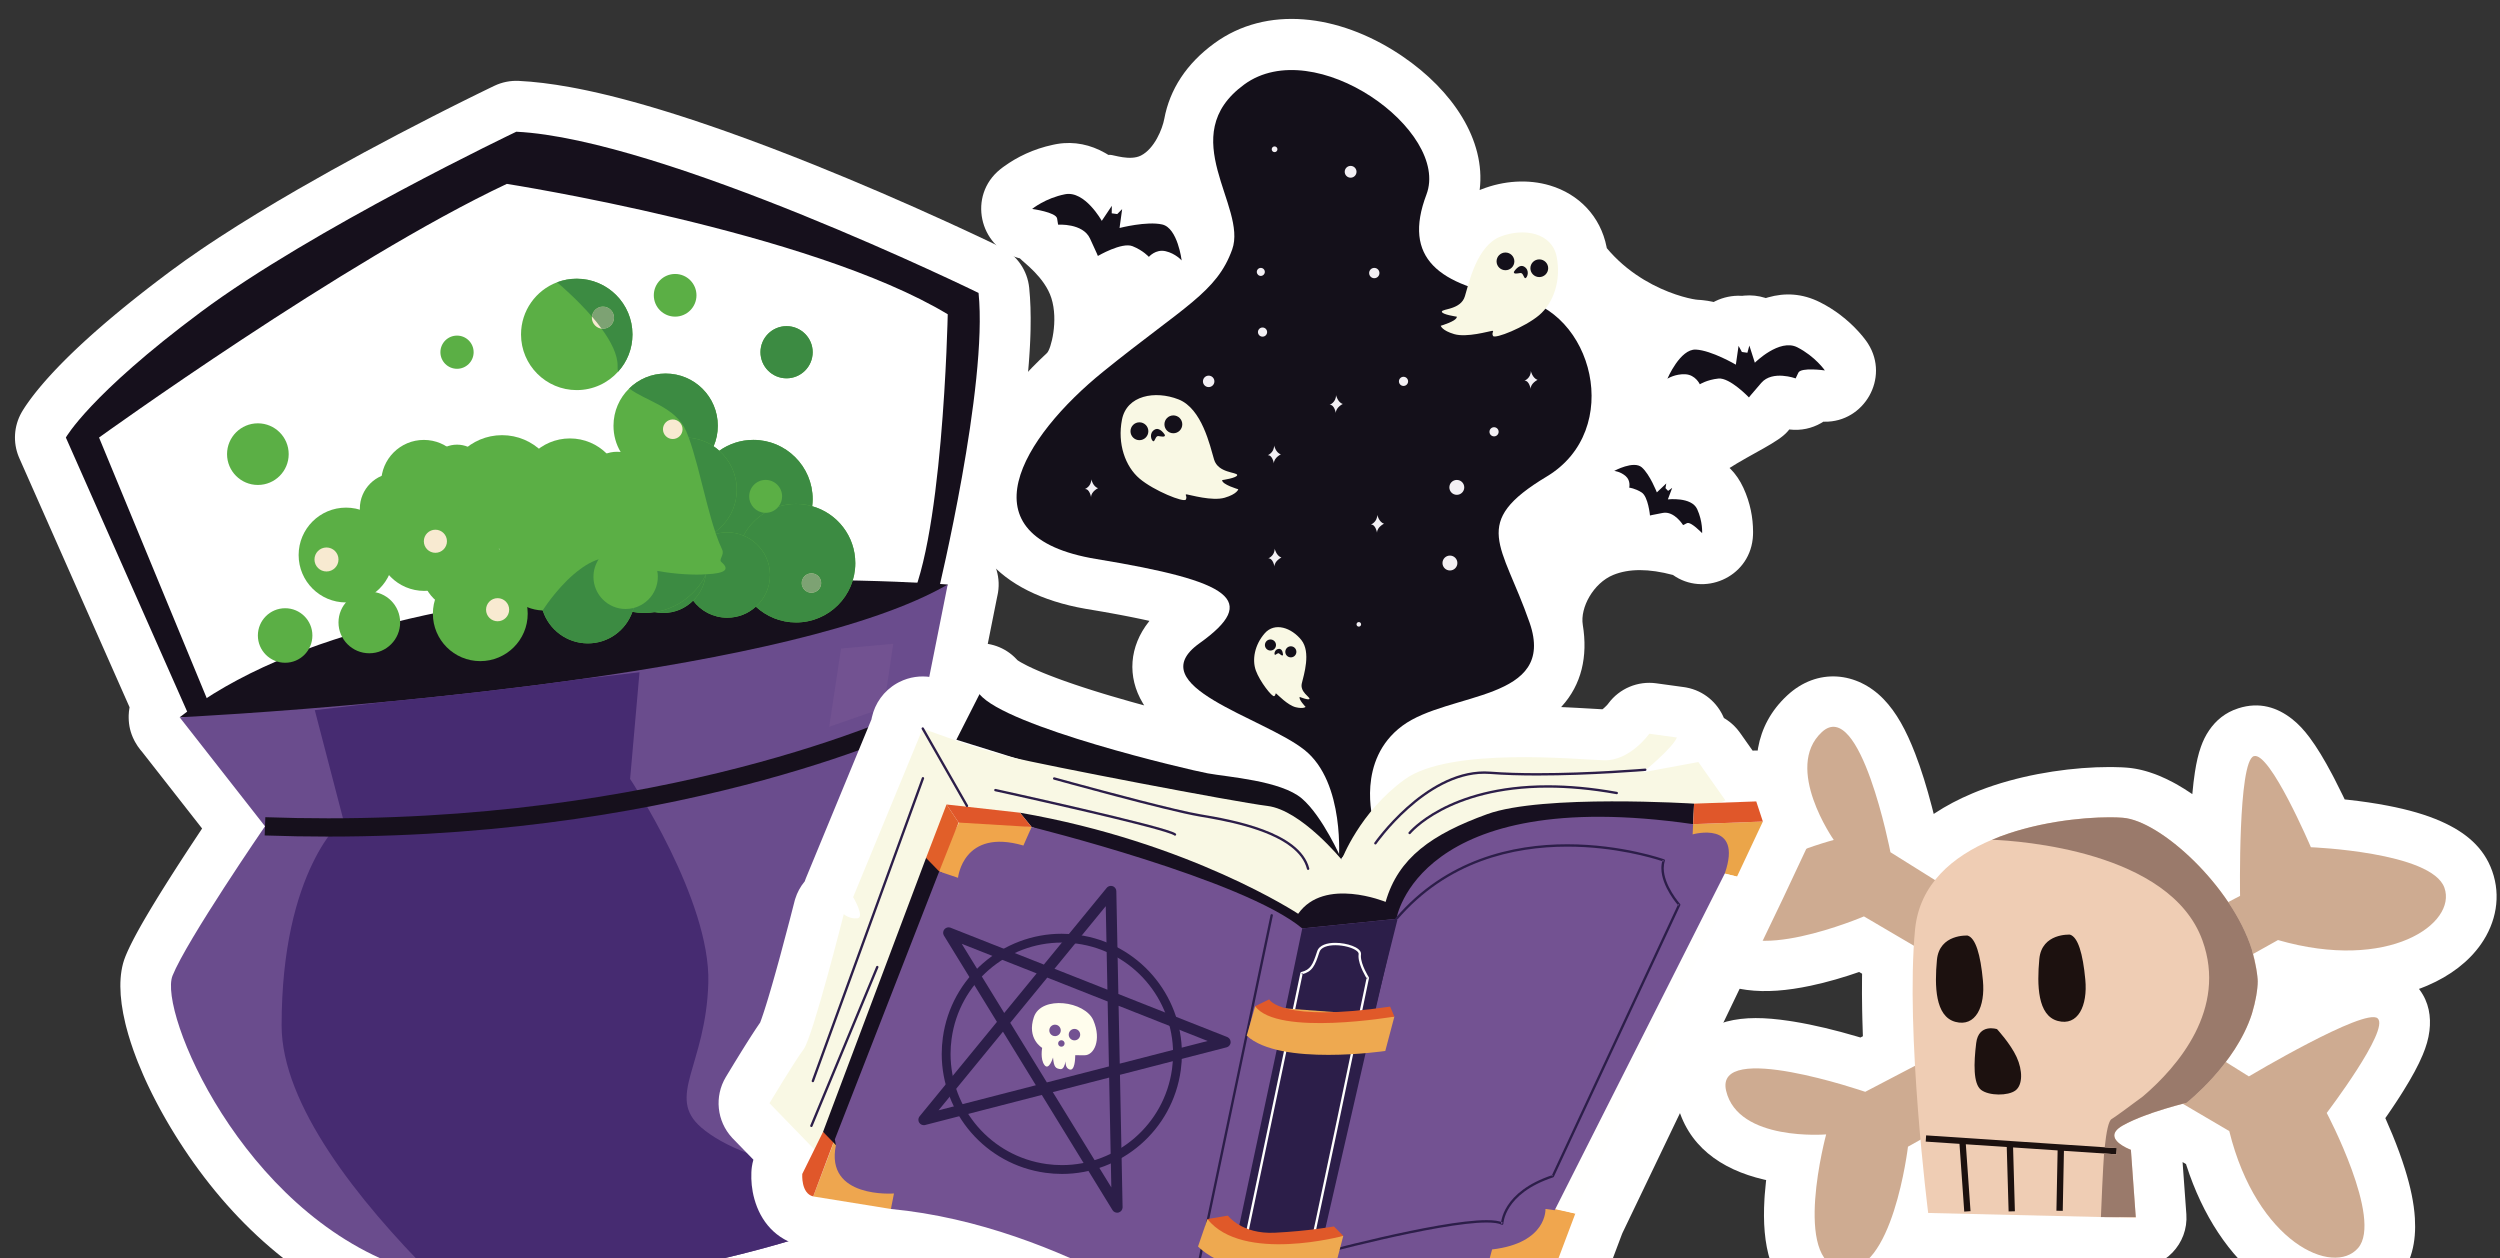 <?xml version="1.0" encoding="UTF-8"?>
<svg width="614px" height="309px" viewBox="0 0 614 309" version="1.1" xmlns="http://www.w3.org/2000/svg" xmlns:xlink="http://www.w3.org/1999/xlink">
    <rect x="0" y="0" width="614" height="309" fill="#333333" stroke="none"/>
    <title>decoration-7</title>
    <g id="decoration-7" stroke="none" stroke-width="1" fill="none" fill-rule="evenodd">
        <g id="Group" transform="translate(308.107, 174.202) scale(-1, 1) translate(-308.107, -174.202) translate(2.215, 4.202)">
            <g transform="translate(339.785, 14.65)">
                <path d="M146.805,1.015 C148.869,0.915 150.924,1.328 152.789,2.217 L154.255,2.923 L156.993,4.259 L160.138,5.813 L162.626,7.055 L165.217,8.36 L167.903,9.725 C179.191,15.485 190.483,21.55 201.059,27.657 C208.02,31.677 214.446,35.588 220.233,39.356 C221.184,39.976 222.117,40.591 223.031,41.201 L224.834,42.416 C227.501,44.228 229.998,45.998 232.315,47.724 L233.62,48.7 L235.53,50.144 L236.771,51.094 L237.988,52.033 L239.18,52.963 L240.348,53.882 L242.053,55.241 L243.16,56.134 L244.243,57.017 L245.822,58.321 L246.846,59.179 L247.846,60.025 L248.823,60.862 L250.245,62.097 L251.165,62.908 L252.062,63.709 L253.365,64.89 L254.206,65.665 L255.024,66.43 L255.821,67.184 L256.597,67.929 L257.35,68.663 L258.082,69.386 L258.793,70.1 L259.483,70.803 C259.597,70.919 259.709,71.035 259.82,71.151 L260.479,71.839 C260.587,71.953 260.694,72.066 260.801,72.179 L261.428,72.852 L262.035,73.514 L262.622,74.166 L263.189,74.808 L263.736,75.44 L264.264,76.062 L264.771,76.673 L265.26,77.274 L265.729,77.865 L266.179,78.446 C266.252,78.542 266.325,78.638 266.396,78.733 L266.818,79.299 L267.221,79.854 L267.606,80.399 C267.668,80.49 267.73,80.579 267.791,80.668 L268.119,81.156 L268.479,81.717 L268.659,82.009 L268.921,82.455 C270.806,85.787 271.056,89.794 269.615,93.327 L269.471,93.667 L242.39,154.854 L242.399,154.9 C242.518,155.526 242.586,156.158 242.607,156.789 L242.613,157.262 L242.609,157.495 C242.59,159.321 242.165,161.172 241.275,162.919 L241.077,163.292 L240.981,163.465 C240.622,164.109 240.209,164.723 239.742,165.297 L239.456,165.637 L239.388,165.713 L224.578,184.629 L224.652,184.741 C225.659,186.251 226.663,187.769 227.656,189.283 L229.137,191.55 L230.596,193.802 L231.933,195.889 L233.176,197.847 L234.211,199.494 L235.197,201.08 L235.828,202.105 L237.026,204.075 L238.137,205.94 L238.66,206.833 L239.162,207.7 L239.641,208.542 L240.098,209.358 L240.533,210.148 L240.946,210.913 L241.337,211.652 L241.705,212.366 L242.051,213.055 L242.375,213.718 L242.676,214.357 C242.724,214.461 242.771,214.564 242.818,214.667 L243.084,215.268 L243.328,215.844 C243.367,215.938 243.405,216.031 243.442,216.123 C245.124,220.317 244.992,225.987 243.442,232.443 L243.211,233.37 C242.57,235.858 241.725,238.454 240.7,241.122 L240.307,242.125 C239.906,243.132 239.479,244.148 239.029,245.171 L238.571,246.197 L238.097,247.227 C238.017,247.399 237.936,247.571 237.854,247.744 L237.357,248.78 C237.189,249.126 237.018,249.472 236.845,249.819 L236.318,250.861 L235.777,251.905 C235.686,252.08 235.594,252.254 235.501,252.428 L234.938,253.476 L234.362,254.524 C234.265,254.699 234.167,254.874 234.068,255.049 L233.472,256.098 C233.27,256.448 233.067,256.798 232.862,257.148 L232.238,258.198 C232.133,258.372 232.028,258.547 231.922,258.722 L231.28,259.77 C231.172,259.945 231.063,260.119 230.954,260.294 L230.294,261.34 C217.636,281.183 200.216,296.871 179.539,304.163 C177.288,304.961 174.922,305.657 172.406,306.261 L171.456,306.483 L170.468,306.7 L169.493,306.904 L168.021,307.19 L166.948,307.384 L165.855,307.567 L164.572,307.766 L162.698,308.026 L160.828,308.252 L159.626,308.38 L158.38,308.5 L157.12,308.607 L155.124,308.751 L153.835,308.825 L153.773,308.831 L151.821,308.921 L150.477,308.968 L148.409,309.015 L147.096,309.03 L145.97,309.033 L144.862,309.029 L142.591,308.998 L140.578,308.945 C139.919,308.924 139.258,308.899 138.59,308.87 L137.584,308.824 L135.747,308.725 L134.191,308.628 L132.344,308.497 C131.664,308.446 130.982,308.391 130.292,308.332 L129.138,308.23 L127.722,308.096 L125.688,307.888 L123.911,307.691 L121.73,307.431 L119.918,307.198 L118.011,306.939 L116.042,306.656 L115.524,306.578 C113.936,306.34 112.34,306.085 110.729,305.813 L108.718,305.465 L107.198,305.191 L106.299,305.026 L104.133,304.613 L103.461,304.482 C102.874,304.366 102.285,304.249 101.689,304.127 L100.791,303.943 L98.726,303.508 L96.895,303.109 L95.57,302.812 L94.127,302.482 L91.657,301.898 L90.212,301.546 L89.12,301.275 C88.103,301.02 87.088,300.761 86.075,300.495 L83.928,299.924 L81.511,299.26 L79.834,298.786 L79.147,298.589 C78.106,298.288 77.072,297.983 76.042,297.672 L74.755,297.281 L73.43,296.871 L71.5,296.26 C70.562,295.959 69.631,295.654 68.7,295.344 L67.29,294.869 L65.657,294.307 L64.554,293.92 L63.019,293.371 L61.157,292.689 L58.962,291.86 L56.423,290.866 L55.264,290.398 L53.028,289.47 L51.043,288.617 L49.742,288.04 C49.302,287.843 48.866,287.645 48.425,287.443 L46.612,286.593 L44.601,285.612 L43.919,285.269 L43.258,284.932 L42.594,284.587 L41.759,284.146 L40.281,283.339 L39.376,282.829 L38.59,282.374 C37.888,281.964 37.207,281.552 36.536,281.131 L35.485,280.459 L34.609,279.876 L34.155,279.566 L33.591,279.172 L33.341,278.994 C32.688,278.526 32.062,278.056 31.474,277.591 L30.838,277.079 L30.112,276.469 L29.84,276.233 L29.402,275.843 L29.028,275.5 L28.532,275.029 C28.282,274.787 28.039,274.544 27.796,274.292 C21.027,267.279 15.565,257.391 11.29,245.36 C4.757,227.091 1,203.863 1,184.669 C1,167.811 10.788,156.202 25.635,149.66 C27.69,148.754 29.785,147.97 31.901,147.297 L32.809,147.015 L33.144,146.916 L29.303,127.673 L29.265,127.518 C28.758,125.351 28.859,123.172 29.458,121.164 L29.576,120.789 L29.636,120.611 L29.498,119.975 C29.099,118.135 28.7,116.245 28.304,114.317 L27.712,111.396 C26.828,106.974 25.966,102.378 25.164,97.714 L24.899,96.157 L24.691,94.908 L24.24,92.135 L23.955,90.316 L23.682,88.522 L23.422,86.753 L23.174,85.009 L22.939,83.291 C22.901,83.006 22.864,82.723 22.827,82.441 L22.612,80.761 L22.41,79.106 C22.378,78.833 22.346,78.56 22.315,78.289 L22.133,76.674 C22.075,76.14 22.019,75.611 21.966,75.086 L21.812,73.524 C21.763,73.008 21.717,72.496 21.673,71.989 L21.547,70.481 L21.437,69.001 C21.402,68.512 21.37,68.028 21.341,67.548 L21.259,66.123 L21.193,64.727 L21.142,63.358 L21.106,62.019 C21.026,58.263 21.134,54.855 21.445,51.816 C21.875,47.634 24.376,43.956 28.088,42.015 L29.204,41.468 L32.08,40.093 L34.158,39.113 L36.354,38.086 L38.666,37.014 L41.917,35.523 C52.269,30.802 63.174,26.082 74.147,21.668 C81.507,18.708 88.656,15.984 95.52,13.548 L97.447,12.869 C97.766,12.757 98.085,12.646 98.403,12.536 L100.298,11.883 L102.172,11.247 L104.024,10.628 C104.331,10.527 104.637,10.426 104.943,10.326 L106.763,9.734 L108.562,9.16 L110.339,8.604 C110.928,8.422 111.513,8.242 112.094,8.066 L113.828,7.547 C114.402,7.377 114.973,7.21 115.539,7.046 L117.229,6.563 L118.896,6.1 C119.724,5.873 120.543,5.653 121.354,5.44 L122.965,5.024 C123.765,4.82 124.557,4.624 125.339,4.436 L126.894,4.068 L128.425,3.72 L129.933,3.391 C130.183,3.338 130.431,3.286 130.679,3.235 L132.153,2.936 C132.396,2.888 132.639,2.841 132.881,2.795 L134.32,2.527 C138.839,1.71 143.006,1.199 146.805,1.015 Z" id="Sticker" fill="#FFFFFF" fill-rule="nonzero"></path>
                <path d="M41.45,58.333 C41.45,58.333 42.61,117.137 51.93,131.111 C61.24,145.085 43.78,126.453 43.78,126.453 C43.78,126.453 31.55,75.799 33.88,53.092 C33.88,53.092 111.32,15.248 147.41,13.5 C147.41,13.5 197.49,37.372 224.85,57.75 C252.22,78.128 258.04,88.608 258.04,88.608 L226.6,159.641 L220.78,159.059 L249.89,88.608 C249.89,88.608 189.33,44.94 149.74,26.31 C149.74,26.31 75.22,37.955 41.45,58.333" id="Handle" fill="#16101C"></path>
                <g id="Cauldron" transform="translate(13.5, 123.585)">
                    <path d="M27.95,1.122 C27.95,1.122 161.86,-9.358 216.59,33.727 L124.6,36.056 C124.6,36.056 32.61,12.184 27.95,1.122" id="Fill-995" fill="#16101C"></path>
                    <path d="M161.86,168.797 C159.52,169.627 157.01,170.323 154.39,170.884 C112.65,179.905 38.1,157.353 23.29,142.026 C17.68,136.214 13.1,127.529 9.56,117.566 C3.14,99.613 0,77.577 0,61.084 C0,35.48 34.35,33.145 34.35,33.145 L27.96,1.122 C46.49,11.872 82.69,19.345 118.46,24.393 C134.64,26.683 150.73,28.455 165.07,29.847 C165.18,29.847 165.29,29.869 165.4,29.869 C194.71,32.675 216.59,33.728 216.59,33.728 L195.63,60.5 C195.63,60.5 214.84,88.461 218.34,97.191 C221.84,105.918 201.44,154.839 161.86,168.797" id="Fill-996" fill="#6A4C8D"></path>
                    <path d="M132.47,172.948 C90.55,172.948 35.76,154.928 23.29,142.026 C17.68,136.214 13.1,127.529 9.56,117.566 C15.59,121.896 23.27,127.62 32.02,134.462 C40.92,141.437 50.63,143.94 59.56,143.94 C72.24,143.94 83.38,138.9 88.5,134.462 C97.23,126.879 87.33,119.317 86.75,98.94 C86.17,78.565 105.96,48.875 105.96,48.875 L103.65,22.666 L118.46,24.393 C134.64,26.683 150.73,28.455 165.07,29.847 C165.18,29.847 165.29,29.869 165.4,29.869 L183.4,31.978 L176.42,58.773 C176.42,58.773 191.55,70.979 191.55,109.421 C191.55,128.786 172.9,152.303 154.39,170.884 C147.78,172.311 140.35,172.948 132.47,172.948" id="Fill-998" fill="#462B71"></path>
                    <path d="M33.36,35.159 C33.57,35.258 90.21,63.025 180.13,63.029 C185.22,63.029 190.41,62.94 195.71,62.752 L195.55,58.267 C190.31,58.453 185.16,58.541 180.13,58.541 C135.63,58.541 99.39,51.666 74.29,44.8 C61.74,41.368 51.97,37.937 45.36,35.371 C42.06,34.088 39.54,33.022 37.85,32.279 C37.01,31.907 36.37,31.617 35.95,31.421 C35.74,31.323 35.59,31.249 35.48,31.2 L35.37,31.145 L35.34,31.13 L33.36,35.159" id="Fill-999" fill="#16101C"></path>
                    <polyline id="Fill-1000" fill="#725291" points="41.34 15.678 43.67 31.398 57.06 36.056 54.15 16.842 41.34 15.678"></polyline>
                    <path d="M39.01,44.207 L51.82,51.776 C51.82,51.776 30.86,65.168 32.6,78.559 L11.06,78.559 C11.06,78.559 2.33,40.714 39.01,44.207" id="Fill-1001" fill="#725291"></path>
                </g>
                <g id="Bubbles" transform="translate(64.15, 48.434)">
                    <path d="M49.49,5.24 C49.49,8.134 47.15,10.48 44.25,10.48 C41.36,10.48 39.01,8.134 39.01,5.24 C39.01,2.346 41.36,0 44.25,0 C47.15,0 49.49,2.346 49.49,5.24" id="Fill-1002" fill="#5BAF45"></path>
                    <path d="M111.79,85.589 C111.79,81.408 115.18,78.019 119.36,78.019 C123.54,78.019 126.93,81.408 126.93,85.589 C126.93,89.769 123.54,93.158 119.36,93.158 C115.18,93.158 111.79,89.769 111.79,85.589" id="Fill-1003" fill="#5BAF45"></path>
                    <path d="M133.34,88.791 C133.34,85.093 136.33,82.095 140.03,82.095 C143.73,82.095 146.73,85.093 146.73,88.791 C146.73,92.489 143.73,95.487 140.03,95.487 C136.33,95.487 133.34,92.489 133.34,88.791" id="Fill-1004" fill="#5BAF45"></path>
                    <path d="M154.3,44.25 C154.3,48.43 150.91,51.819 146.73,51.819 C142.55,51.819 139.16,48.43 139.16,44.25 C139.16,40.07 142.55,36.681 146.73,36.681 C150.91,36.681 154.3,40.07 154.3,44.25" id="Fill-1005" fill="#5BAF45"></path>
                    <path d="M39.6,55.315 C39.6,58.793 38.37,61.979 36.35,64.493 L36.24,64.627 C35.83,65.099 35.41,65.548 34.96,65.974 C34.28,66.602 33.52,67.186 32.71,67.679 C31.57,68.397 30.33,68.959 29.01,69.317 C27.75,69.677 26.41,69.878 25.04,69.878 C23.96,69.878 22.93,69.766 21.92,69.541 C15.93,68.241 11.3,63.237 10.59,57.042 C10.52,56.481 10.47,55.898 10.47,55.315 C10.47,47.282 17.01,40.751 25.04,40.751 C28.16,40.751 31.03,41.738 33.41,43.421 C35.49,44.88 37.18,46.878 38.26,49.21 C39.04,50.917 39.51,52.801 39.58,54.776 C39.6,54.955 39.6,55.135 39.6,55.315" id="Fill-1006" fill="#5BAF45"></path>
                    <path d="M29.12,71.024 C29.12,75.265 27.33,79.056 24.43,81.705 C21.83,84.106 18.37,85.586 14.56,85.586 C6.52,85.586 0,79.079 0,71.024 C0,64.357 4.48,58.748 10.59,57.042 C11.84,56.662 13.19,56.481 14.56,56.481 C16.06,56.481 17.52,56.706 18.89,57.133 C20.06,57.491 21.16,58.007 22.17,58.635 C24.41,60.004 26.23,61.934 27.46,64.268 C28.27,65.794 28.81,67.5 29.01,69.317 C29.08,69.878 29.12,70.439 29.12,71.024" id="Fill-1007" fill="#5BAF45"></path>
                    <path d="M41.93,73.737 L41.93,73.94 C41.93,75.759 41.46,77.486 40.63,78.989 C40.39,79.416 40.12,79.841 39.83,80.223 C37.92,82.782 34.87,84.419 31.46,84.419 C28.76,84.419 26.29,83.411 24.43,81.705 C22.3,79.819 20.95,77.037 20.95,73.94 C20.95,72.37 21.29,70.888 21.92,69.541 C23.04,67.164 25.02,65.255 27.46,64.268 C28.7,63.731 30.04,63.461 31.46,63.461 C32.42,63.461 33.36,63.595 34.24,63.843 C34.53,63.91 34.82,64.022 35.09,64.133 C35.49,64.268 35.88,64.426 36.24,64.627 C37.18,65.099 38.05,65.727 38.79,66.49 C40.68,68.33 41.87,70.888 41.93,73.737" id="Fill-1008" fill="#5BAF45"></path>
                    <path d="M59.39,37.274 C59.39,39.629 58.77,41.828 57.64,43.714 C56.66,45.396 55.31,46.855 53.67,47.932 C52.84,48.47 51.97,48.92 51,49.255 C50.66,49.413 50.33,49.503 49.97,49.592 C49.25,49.817 48.49,49.952 47.7,49.997 C47.34,50.041 46.96,50.063 46.58,50.063 C43.62,50.063 40.9,49.053 38.73,47.371 C37.02,46.069 35.68,44.319 34.8,42.322 C34.13,40.773 33.77,39.068 33.77,37.274 C33.77,30.182 39.51,24.46 46.58,24.46 C50.08,24.46 53.22,25.85 55.53,28.118 C57.91,30.428 59.39,33.683 59.39,37.274" id="Fill-1009" fill="#5BAF45"></path>
                    <path d="M57.64,72.773 C57.64,74.188 57.37,75.511 56.86,76.746 C56.27,78.203 55.33,79.506 54.16,80.538 C52.82,81.794 51.16,82.647 49.29,83.052 L49.27,83.052 C48.6,83.186 47.88,83.253 47.16,83.253 C44.29,83.253 41.71,82.108 39.83,80.223 C38.14,78.608 37.02,76.386 36.75,73.918 L36.73,73.761 C36.71,73.424 36.68,73.109 36.68,72.773 C36.68,70.416 37.47,68.218 38.79,66.49 C39.02,66.154 39.29,65.861 39.58,65.57 C41.46,63.55 44.18,62.294 47.16,62.294 C48.22,62.294 49.25,62.451 50.22,62.743 C53.69,63.798 56.39,66.602 57.31,70.148 C57.37,70.372 57.42,70.597 57.46,70.843 C57.55,71.315 57.62,71.808 57.62,72.325 C57.64,72.483 57.64,72.615 57.64,72.773" id="Fill-1010" fill="#5BAF45"></path>
                    <path d="M54.73,52.981 C54.73,54.686 54.39,56.302 53.78,57.784 C53.02,59.713 51.79,61.419 50.22,62.743 C47.97,64.65 45.08,65.794 41.93,65.794 C41.13,65.794 40.34,65.727 39.58,65.57 C38.44,65.367 37.36,65.009 36.35,64.493 C35.92,64.314 35.52,64.089 35.14,63.843 C34.89,63.685 34.64,63.528 34.4,63.349 C31.19,61.014 29.12,57.245 29.12,52.981 C29.12,49.188 30.78,45.756 33.41,43.421 C33.83,43.018 34.3,42.659 34.8,42.322 C36.57,41.133 38.66,40.393 40.9,40.212 C41.24,40.19 41.6,40.168 41.93,40.168 C42.56,40.168 43.19,40.212 43.8,40.324 C44.18,40.369 44.56,40.436 44.92,40.55 C48.24,41.312 51.05,43.399 52.77,46.203 C53.13,46.743 53.42,47.326 53.67,47.932 C53.94,48.493 54.14,49.076 54.28,49.682 C54.57,50.738 54.73,51.837 54.73,52.981" id="Fill-1011" fill="#5BAF45"></path>
                    <path d="M82.1,14.855 C82.1,22.395 75.98,28.522 68.42,28.522 C64.37,28.522 60.76,26.771 58.27,24.011 C56.05,21.586 54.73,18.378 54.73,14.855 C54.73,7.293 60.85,1.166 68.42,1.166 C70.12,1.166 71.74,1.48 73.24,2.042 C78.42,3.993 82.1,8.999 82.1,14.855" id="Fill-1012" fill="#5BAF45"></path>
                    <path d="M23.29,19.207 C23.29,22.753 20.42,25.626 16.89,25.626 C13.35,25.626 10.47,22.753 10.47,19.207 C10.47,15.685 13.35,12.814 16.89,12.814 C20.42,12.814 23.29,15.685 23.29,19.207" id="Fill-1013" fill="#5BAF45"></path>
                    <path d="M72.78,53.566 C72.78,45.848 79.04,39.592 86.76,39.592 C94.47,39.592 100.73,45.848 100.73,53.566 C100.73,61.283 94.47,67.54 86.76,67.54 C79.04,67.54 72.78,61.283 72.78,53.566" id="Fill-1014" fill="#5BAF45"></path>
                    <path d="M66.38,51.528 C66.38,55.869 62.86,59.388 58.52,59.388 C54.18,59.388 50.66,55.869 50.66,51.528 C50.66,47.187 54.18,43.668 58.52,43.668 C62.86,43.668 66.38,47.187 66.38,51.528" id="Fill-1015" fill="#5BAF45"></path>
                    <path d="M68.71,66.377 C68.71,66.871 68.68,67.344 68.64,67.836 C68.5,69.451 68.15,71.024 67.54,72.483 C67.09,73.716 66.46,74.883 65.72,75.937 C63.21,79.595 59.28,82.22 54.75,82.984 C53.81,83.163 52.82,83.253 51.83,83.253 C50.98,83.253 50.13,83.186 49.29,83.052 L49.27,83.052 C45.97,82.558 43.01,81.121 40.63,78.989 C39.02,77.576 37.69,75.848 36.75,73.918 L36.66,73.761 C35.54,71.516 34.93,69.026 34.93,66.377 C34.93,66.243 34.93,66.109 34.96,65.974 C34.96,65.346 35,64.739 35.09,64.133 C35.09,64.022 35.11,63.932 35.14,63.843 C35.65,60.364 37.22,57.222 39.58,54.776 C41.71,52.487 44.52,50.781 47.7,49.997 C48.44,49.795 49.18,49.659 49.97,49.592 C50.28,49.547 50.6,49.525 50.93,49.525 C51.23,49.48 51.52,49.48 51.83,49.48 C52.66,49.48 53.49,49.547 54.28,49.682 C55.42,49.817 56.52,50.108 57.58,50.512 C60.56,51.567 63.14,53.453 65.05,55.898 C66.6,57.828 67.72,60.094 68.28,62.585 C68.53,63.662 68.66,64.784 68.68,65.93 C68.71,66.086 68.71,66.221 68.71,66.377" id="Fill-1016" fill="#5BAF45"></path>
                    <path d="M87.92,71.024 C87.92,71.583 87.87,72.123 87.78,72.639 C87.65,73.828 87.31,74.95 86.79,75.982 C85.56,78.63 83.34,80.74 80.6,81.818 C79.41,82.31 78.13,82.602 76.79,82.647 L76.76,82.647 C76.61,82.67 76.43,82.67 76.27,82.67 C71.6,82.67 67.56,79.908 65.72,75.937 C65,74.456 64.62,72.796 64.62,71.024 C64.62,70.911 64.62,70.821 64.64,70.709 C64.67,69.565 64.85,68.486 65.18,67.454 C65.41,66.737 65.72,66.019 66.1,65.367 C66.69,64.336 67.4,63.393 68.28,62.585 C69.87,61.059 71.92,60.004 74.18,59.6 C74.86,59.466 75.55,59.399 76.27,59.399 C77.86,59.399 79.37,59.713 80.76,60.297 C83.9,61.598 86.34,64.245 87.38,67.521 L87.42,67.612 C87.74,68.689 87.92,69.833 87.92,71.024" id="Fill-1017" fill="#5BAF45"></path>
                    <path d="M82.9,53.202 C82.9,60.276 77.16,66.011 70.09,66.011 C63.02,66.011 57.28,60.276 57.28,53.202 C57.28,46.128 63.02,40.392 70.09,40.392 C77.16,40.392 82.9,46.128 82.9,53.202" id="Fill-1018" fill="#5BAF45"></path>
                    <path d="M90.83,48.908 C90.83,45.049 93.96,41.921 97.82,41.921 C101.68,41.921 104.81,45.049 104.81,48.908 C104.81,52.766 101.68,55.894 97.82,55.894 C93.96,55.894 90.83,52.766 90.83,48.908" id="Fill-1019" fill="#5BAF45"></path>
                    <path d="M106.55,72.488 C106.55,78.116 101.99,82.677 96.36,82.677 C90.74,82.677 86.18,78.116 86.18,72.488 C86.18,66.861 90.74,62.299 96.36,62.299 C101.99,62.299 106.55,66.861 106.55,72.488" id="Fill-1020" fill="#5BAF45"></path>
                    <path d="M95.49,51.237 C95.49,45.449 100.18,40.757 105.97,40.757 C111.76,40.757 116.45,45.449 116.45,51.237 C116.45,57.025 111.76,61.717 105.97,61.717 C100.18,61.717 95.49,57.025 95.49,51.237" id="Fill-1021" fill="#5BAF45"></path>
                    <path d="M104.22,57.641 C104.22,52.818 108.13,48.908 112.96,48.908 C117.78,48.908 121.69,52.818 121.69,57.641 C121.69,62.465 117.78,66.375 112.96,66.375 C108.13,66.375 104.22,62.465 104.22,57.641" id="Fill-1022" fill="#5BAF45"></path>
                    <path d="M101.9,19.214 C101.9,21.465 100.07,23.29 97.82,23.29 C95.57,23.29 93.74,21.465 93.74,19.214 C93.74,16.963 95.57,15.138 97.82,15.138 C100.07,15.138 101.9,16.963 101.9,19.214" id="Fill-1023" fill="#5BAF45"></path>
                    <path d="M80.46,83.442 C80.46,77.01 85.68,71.797 92.11,71.797 C98.54,71.797 103.75,77.01 103.75,83.442 C103.75,89.873 98.54,95.087 92.11,95.087 C85.68,95.087 80.46,89.873 80.46,83.442" id="Fill-1024" fill="#5BAF45"></path>
                    <path d="M77.32,79.079 C77.32,80.313 77.12,81.503 76.79,82.625 L76.76,82.647 C75.26,87.337 70.86,90.725 65.68,90.725 C60.63,90.725 56.34,87.494 54.75,82.984 C54.46,82.198 54.25,81.39 54.16,80.538 C54.08,80.066 54.05,79.573 54.05,79.079 C54.05,77.958 54.21,76.881 54.5,75.87 C54.91,74.434 55.58,73.133 56.48,71.989 C56.77,71.583 57.11,71.203 57.46,70.843 C57.87,70.439 58.29,70.059 58.77,69.721 C60.56,68.376 62.78,67.545 65.18,67.454 C65.34,67.433 65.52,67.433 65.68,67.433 C66.71,67.433 67.7,67.567 68.64,67.836 C73.64,69.116 77.32,73.67 77.32,79.079" id="Fill-1025" fill="#5BAF45"></path>
                    <path d="M94.22,66.193 C94.22,59.761 99.43,54.549 105.86,54.549 C112.29,54.549 117.51,59.761 117.51,66.193 C117.51,72.624 112.29,77.838 105.86,77.838 C99.43,77.838 94.22,72.624 94.22,66.193" id="Fill-1026" fill="#5BAF45"></path>
                    <path d="M113.43,69.031 C113.43,62.6 118.64,57.386 125.08,57.386 C131.51,57.386 136.72,62.6 136.72,69.031 C136.72,75.463 131.51,80.676 125.08,80.676 C118.64,80.676 113.43,75.463 113.43,69.031" id="Fill-1027" fill="#5BAF45"></path>
                    <path d="M64.7,10.735 C64.7,12.242 63.48,13.465 61.98,13.465 C60.47,13.465 59.25,12.242 59.25,10.735 C59.25,9.228 60.47,8.005 61.98,8.005 C63.48,8.005 64.7,9.228 64.7,10.735" id="Fill-1028" fill="#F8EAD1"></path>
                    <path d="M13.18,75.909 C13.18,77.235 12.1,78.311 10.78,78.311 C9.45,78.311 8.37,77.235 8.37,75.909 C8.37,74.583 9.45,73.507 10.78,73.507 C12.1,73.507 13.18,74.583 13.18,75.909" id="Fill-1029" fill="#F8EAD1"></path>
                    <path d="M105.97,65.647 C105.97,67.215 104.7,68.485 103.13,68.485 C101.57,68.485 100.29,67.215 100.29,65.647 C100.29,64.08 101.57,62.808 103.13,62.808 C104.7,62.808 105.97,64.08 105.97,65.647" id="Fill-1030" fill="#F8EAD1"></path>
                    <path d="M90.69,82.459 C90.69,84.027 89.42,85.298 87.85,85.298 C86.28,85.298 85.01,84.027 85.01,82.459 C85.01,80.891 86.28,79.621 87.85,79.621 C89.42,79.621 90.69,80.891 90.69,82.459" id="Fill-1031" fill="#F8EAD1"></path>
                    <path d="M47.24,38.137 C47.24,39.463 46.16,40.538 44.84,40.538 C43.51,40.538 42.43,39.463 42.43,38.137 C42.43,36.81 43.51,35.735 44.84,35.735 C46.16,35.735 47.24,36.81 47.24,38.137" id="Fill-1032" fill="#F8EAD1"></path>
                    <path d="M132.83,70.123 C132.83,71.751 131.51,73.071 129.88,73.071 C128.25,73.071 126.93,71.751 126.93,70.123 C126.93,68.495 128.25,67.175 129.88,67.175 C131.51,67.175 132.83,68.495 132.83,70.123" id="Fill-1033" fill="#F8EAD1"></path>
                    <path d="M16.89,25.626 C13.35,25.626 10.47,22.753 10.47,19.207 C10.47,15.685 13.35,12.814 16.89,12.814 C20.42,12.814 23.29,15.685 23.29,19.207 C23.29,22.753 20.42,25.626 16.89,25.626" id="Fill-1034" fill="#3C8B42"></path>
                    <path d="M58.27,24.011 L58.27,24.011 C56.05,21.586 54.73,18.378 54.73,14.855 C54.73,7.293 60.85,1.166 68.42,1.166 C70.12,1.166 71.74,1.48 73.24,2.042 C72.01,3.097 68.17,6.44 64.69,10.456 C64.55,9.08 63.39,8.005 61.98,8.005 C60.47,8.005 59.25,9.228 59.25,10.735 C59.25,12.242 60.47,13.465 61.98,13.465 C62.09,13.465 62.2,13.458 62.31,13.445 C60.02,16.563 58.32,19.86 58.38,22.641 C58.41,23.135 58.36,23.584 58.27,24.011" id="Fill-1035" fill="#3C8B42"></path>
                    <path d="M61.98,13.465 C60.47,13.465 59.25,12.242 59.25,10.735 C59.25,9.228 60.47,8.005 61.98,8.005 C63.39,8.005 64.55,9.08 64.69,10.456 C64.69,10.457 64.69,10.457 64.69,10.457 C63.86,11.422 63.05,12.408 62.31,13.442 C62.31,13.443 62.31,13.444 62.31,13.445 C62.2,13.458 62.09,13.465 61.98,13.465" id="Fill-1036" fill="#7DA273"></path>
                    <path d="M27.46,64.268 L27.46,64.268 C26.24,61.948 24.43,60.027 22.21,58.66 C24.35,58.564 26.06,56.793 26.06,54.623 C26.06,52.39 24.25,50.582 22.02,50.582 C19.79,50.582 17.98,52.39 17.98,54.623 C17.98,55.565 18.31,56.432 18.85,57.119 C17.49,56.701 16.04,56.481 14.56,56.481 C13.19,56.481 11.84,56.662 10.59,57.042 C10.52,56.481 10.47,55.898 10.47,55.315 C10.47,47.282 17.01,40.751 25.04,40.751 C28.16,40.751 31.03,41.738 33.41,43.421 C30.78,45.756 29.12,49.188 29.12,52.981 C29.12,57.245 31.19,61.014 34.4,63.349 C34.35,63.528 34.3,63.685 34.24,63.843 C33.36,63.595 32.42,63.461 31.46,63.461 C30.04,63.461 28.7,63.731 27.46,64.268" id="Fill-1037" fill="#3C8B42"></path>
                    <path d="M14.56,85.586 C6.52,85.586 0,79.079 0,71.024 C0,64.357 4.48,58.748 10.59,57.042 C11.84,56.662 13.19,56.481 14.56,56.481 C16.04,56.481 17.49,56.701 18.85,57.119 C19.59,58.06 20.73,58.665 22.02,58.665 C22.08,58.665 22.15,58.663 22.21,58.66 C24.43,60.027 26.24,61.948 27.46,64.268 C25.02,65.255 23.04,67.164 21.92,69.541 C21.29,70.888 20.95,72.37 20.95,73.94 C20.95,77.037 22.3,79.819 24.43,81.705 C21.83,84.106 18.37,85.586 14.56,85.586 M10.78,73.507 C9.45,73.507 8.37,74.583 8.37,75.909 C8.37,77.235 9.45,78.311 10.78,78.311 C12.1,78.311 13.18,77.235 13.18,75.909 C13.18,74.583 12.1,73.507 10.78,73.507" id="Fill-1038" fill="#3C8B42"></path>
                    <path d="M31.46,84.419 C28.76,84.419 26.29,83.411 24.43,81.705 C22.3,79.819 20.95,77.037 20.95,73.94 C20.95,72.37 21.29,70.888 21.92,69.541 C23.04,67.164 25.02,65.255 27.46,64.268 C28.7,63.731 30.04,63.461 31.46,63.461 C32.42,63.461 33.36,63.595 34.24,63.843 C33.75,65.278 33.23,66.58 32.71,67.679 C32.06,69.004 33.64,70.113 32.9,70.742 C30.84,72.515 31.73,73.536 36.66,73.761 L36.75,73.918 C37.02,76.386 38.14,78.608 39.83,80.223 C37.92,82.782 34.87,84.419 31.46,84.419" id="Fill-1039" fill="#3C8B42"></path>
                    <path d="M34.8,42.322 L34.8,42.322 C34.13,40.773 33.77,39.068 33.77,37.274 C33.77,30.182 39.51,24.46 46.58,24.46 C50.08,24.46 53.22,25.85 55.53,28.118 C51.45,31.236 44.16,32.606 41.55,38.575 C41.33,39.091 41.13,39.629 40.9,40.212 C38.66,40.393 36.57,41.133 34.8,42.322" id="Fill-1040" fill="#3C8B42"></path>
                    <path d="M47.16,83.253 C44.29,83.253 41.71,82.108 39.83,80.223 C38.14,78.608 37.02,76.386 36.75,73.918 C37.69,75.848 39.02,77.576 40.63,78.989 C43.01,81.121 45.97,82.558 49.27,83.052 C48.6,83.186 47.88,83.253 47.16,83.253" id="Fill-1041" fill="#3C8B42"></path>
                    <path d="M34.4,63.349 L34.4,63.349 C31.19,61.014 29.12,57.245 29.12,52.981 C29.12,49.188 30.78,45.756 33.41,43.421 C33.83,43.018 34.3,42.659 34.8,42.322 C36.57,41.133 38.66,40.393 40.9,40.212 C40.16,42.254 39.45,44.723 38.73,47.371 C38.57,47.977 38.41,48.582 38.26,49.21 C37,54.036 35.79,59.22 34.4,63.349" id="Fill-1042" fill="#3C8B42"></path>
                    <path d="M51.83,83.253 C50.98,83.253 50.13,83.186 49.29,83.052 L49.27,83.052 C45.97,82.558 43.01,81.121 40.63,78.989 C39.02,77.576 37.69,75.848 36.75,73.918 L36.66,73.761 L36.73,73.761 C37.44,73.811 38.2,73.834 38.97,73.834 C39.93,73.834 40.92,73.799 41.93,73.737 C44.13,73.604 46.43,73.338 48.64,72.926 C48.55,73.398 48.5,73.884 48.5,74.377 C48.5,76.547 49.4,78.554 50.82,79.967 C51.8,80.946 53.05,81.678 54.44,82.035 C54.53,82.356 54.63,82.671 54.75,82.984 C53.81,83.163 52.82,83.253 51.83,83.253 M56.4,71.975 L56.4,71.282 L56.4,71.975" id="Fill-1043" fill="#3C8B42"></path>
                    <polyline id="Fill-1044" fill="#3C8B42" points="76.79 82.647 76.76 82.647 76.79 82.625 76.79 82.647"></polyline>
                    <path d="M65.68,90.725 C60.63,90.725 56.34,87.494 54.75,82.984 C54.63,82.671 54.53,82.356 54.44,82.035 C55.06,82.194 55.71,82.28 56.37,82.28 C56.38,82.28 56.39,82.28 56.4,82.28 C56.41,82.28 56.43,82.28 56.44,82.28 C58.59,82.28 60.59,81.382 61.99,79.967 C63.41,78.554 64.32,76.547 64.31,74.377 C64.31,72.806 63.84,71.311 63.03,70.07 C63.57,70.242 64.11,70.458 64.64,70.709 C65.63,71.18 66.62,71.786 67.54,72.483 C72.25,75.893 75.95,81.345 76.79,82.625 L76.76,82.647 C75.26,87.337 70.86,90.725 65.68,90.725 M58.6,76.574 L58.1,76.08 L58.6,76.574 M58.11,72.682 L58.6,72.191 L58.11,72.682" id="Fill-1045" fill="#3C8B42"></path>
                    <path d="M10.78,78.311 C9.45,78.311 8.37,77.235 8.37,75.909 C8.37,74.583 9.45,73.507 10.78,73.507 C12.1,73.507 13.18,74.583 13.18,75.909 C13.18,77.235 12.1,78.311 10.78,78.311" id="Fill-1046" fill="#7DA273"></path>
                </g>
            </g>
            <g transform="translate(0, 161.514)" id="Halloween/Stuffs/Crane-2">
                <path d="M126.2,27.825 L125.58,27.605 L124.232,27.148 C115.029,24.125 104.597,22.668 95.865,22.668 L95.262,22.671 C94.467,22.678 93.706,22.698 92.989,22.733 L92.324,22.77 L91.675,22.816 L91.023,22.876 L90.647,22.92 L90.357,22.958 L89.811,23.04 L89.495,23.093 L89.214,23.145 L88.632,23.262 L88.105,23.38 L87.867,23.438 L87.248,23.599 L86.825,23.718 L86.178,23.914 C85.708,24.064 85.276,24.212 84.853,24.367 L84.355,24.556 L83.659,24.834 C82.581,25.28 81.499,25.793 80.41,26.369 L79.654,26.779 L79.135,27.072 C78.096,27.667 77.051,28.32 76.006,29.025 L75.566,29.325 L75.547,29.116 C75.375,27.209 75.169,25.467 74.925,23.898 C74.557,21.526 74.1,19.499 73.45,17.678 C72.938,16.242 72.305,14.913 71.416,13.621 C69.777,11.236 67.508,9.278 64.269,8.245 C59.056,6.561 54.671,8.052 51.092,10.85 C49.478,12.112 48.116,13.606 46.767,15.407 C44.977,17.795 43.165,20.813 41.243,24.439 L40.712,25.451 C40.005,26.812 39.301,28.221 38.606,29.658 L38.14,30.626 L37.31,30.713 C33.999,31.076 30.708,31.552 27.538,32.165 C22.574,33.124 18.211,34.356 14.484,36.008 C8.476,38.671 3.979,42.375 1.908,48.238 C-0.263,54.364 0.935,60.831 4.668,66.173 C7.691,70.499 12.245,73.942 17.76,76.311 L18.273,76.527 C18.617,76.669 18.964,76.807 19.314,76.941 L19.901,77.159 L19.73,77.386 C17.457,80.448 16.904,83.966 17.325,87.456 C17.567,89.457 18.138,91.343 18.974,93.35 C20.068,95.981 21.672,98.905 23.739,102.219 L24.607,103.591 L25.236,104.563 L25.701,105.271 L26.623,106.65 C26.933,107.109 27.246,107.569 27.562,108.027 L28.162,108.89 L28.118,108.99 C27.533,110.295 26.957,111.633 26.399,112.993 C25.216,115.879 24.178,118.705 23.327,121.44 C21.977,125.777 21.125,129.763 20.902,133.47 C20.55,139.308 21.682,144.53 25.415,148.84 C29.675,153.769 35.918,155.973 42.446,155.436 C47.732,155.001 53.014,152.808 57.839,149.252 L58.278,148.925 C66.433,142.743 73.017,132.889 77.018,120.49 L77.115,120.182 L77.96,119.686 L77.03,132.498 C76.502,139.76 82.39,145.896 89.725,145.727 L98.303,145.529 L140.747,144.53 L140.874,144.77 C142.165,147.18 143.626,149.332 145.317,151.214 C149.977,156.401 156.253,159.256 163.404,158.208 C171.501,157.022 176.836,151.472 179.195,144.06 C180.624,139.57 180.987,134.5 180.648,128.763 L180.579,127.719 C180.503,126.671 180.404,125.613 180.284,124.547 L180.232,124.106 L180.785,123.982 C191.442,121.5 199.685,115.608 202.179,104.98 C204.444,95.365 198.841,87.518 189.937,85.179 C185.515,84.017 180.544,84.121 174.584,85.014 L173.502,85.183 C168.437,86.007 163.127,87.312 158.084,88.797 L157.076,89.096 L156.469,88.779 L156.495,88.12 C156.538,86.917 156.574,85.732 156.604,84.564 L156.654,82.253 C156.702,79.586 156.713,77.019 156.685,74.559 L156.668,73.429 L157.392,73.004 L157.053,72.887 C161.104,74.305 165.235,75.517 169.301,76.378 C175.032,77.592 180.234,78.041 185.003,77.407 C192.735,76.379 199.174,72.43 202.128,65.026 C205.411,56.798 202.603,49.038 196.459,43.139 C192.857,39.68 188.156,36.835 182.497,34.267 L181.34,33.752 L180.782,33.513 L180.931,33.042 C184.119,22.618 183.115,12.563 175.066,5.086 C167.655,-1.81 157.877,-0.714 151.402,5.975 C148.213,9.271 145.828,13.688 143.633,19.364 C142.117,23.286 140.762,27.685 139.547,32.357 L139.388,32.975 L139.08,34.192 L138.828,34.024 C136.018,32.168 132.935,30.552 129.617,29.157 C129.325,29.034 129.026,28.911 128.723,28.788 L128.006,28.502 L126.2,27.825 Z" id="Sticker" fill="#FFFFFF" fill-rule="nonzero"></path>
                <path d="M160.669,71.985 L56.879,76.338 C56.879,76.338 40.829,47.432 36.799,48.311 C32.757,49.178 35.843,74.688 35.843,74.688 C35.843,74.688 10.71,90.537 12.418,99.713 C14.113,108.876 34.573,110.821 54.238,90.393 L158.312,88.905 C158.312,88.905 177.543,114.643 187.374,106.867 C197.192,99.105 174.206,76.245 174.206,76.245 C174.206,76.245 193.846,66.999 190.128,54.684 C186.424,42.368 160.669,71.985 160.669,71.985" id="bone" fill="#CEAB91" transform="translate(101.466, 78.311) rotate(30) translate(-101.466, -78.311) "></path>
                <path d="M160.629,72.367 L56.865,76.037 C56.865,76.037 40.624,47.025 36.6,47.877 C32.563,48.717 35.817,74.249 35.817,74.249 C35.817,74.249 10.788,89.932 12.557,99.12 C14.313,108.295 34.786,110.374 54.316,90.075 L158.384,89.272 C158.384,89.272 177.785,115.136 187.564,107.426 C197.331,99.728 174.194,76.716 174.194,76.716 C174.194,76.716 193.773,67.599 189.974,55.259 C186.188,42.919 160.629,72.367 160.629,72.367" id="bone" fill="#CEAB91" transform="translate(101.465, 78.36) rotate(-30) translate(-101.465, -78.36) "></path>
                <g id="crane" transform="translate(59.494, 35.013)">
                    <path d="M17.504,70.128 C17.504,70.128 27.545,72.518 33.167,75.698 C38.78,78.888 31.157,81.663 31.157,81.663 L29.943,98.373 L38.521,98.175 L80.943,97.178 C80.943,97.178 86.576,52.618 84.167,27.553 C83.083,16.394 74.923,9.57 65.27,5.511 C53.259,0.444 38.949,-0.336 33.167,0.109 C22.719,0.889 1.841,21.193 0.229,38.288 C-1.383,55.403 17.504,70.128 17.504,70.128" id="Fill-165" fill="#EFCDB4"></path>
                    <path d="M64.036,52.026 C64.036,52.026 68.554,50.534 69.151,55.452 C69.758,60.38 69.907,65.457 67.947,66.948 C65.996,68.439 61.319,68.439 59.518,67.096 C57.707,65.753 57.707,62.168 59.22,58.889 C60.722,55.601 64.036,52.026 64.036,52.026 M71.261,29.045 C71.261,29.045 78.187,28.6 78.794,35.02 C79.391,41.429 79.242,48.885 74.276,50.238 C69.3,51.571 66.892,46.505 67.499,40.086 C68.096,33.667 69.3,29.647 71.261,29.045 M46.114,28.818 C46.114,28.818 53.04,28.373 53.647,34.792 C54.244,41.202 54.095,48.668 49.129,50.011 C44.154,51.354 41.745,46.278 42.352,39.869 C42.949,33.449 44.154,29.42 46.114,28.818" id="face" fill="#1C110F"></path>
                    <path d="M81.451,78.117 L81.55,79.648 L73.257,80.201 L72.087,96.842 L70.544,96.733 L71.699,80.306 L61.516,80.987 L61.648,80.991 L61.19,96.802 L59.648,96.763 L60.091,81.082 L49.153,81.813 L49.448,96.625 L47.895,96.654 L47.603,81.917 L34.72,82.779 L34.62,81.248 L81.451,78.117 Z" id="tooth" fill="#1C110F"></path>
                    <path d="M36.372,0 C43.258,0 55.09,1.215 65.27,5.511 C58.613,5.777 21.524,8.266 13.583,30.24 C7.508,47.068 19.521,61.147 28.199,68.545 C31.482,71.009 35.439,73.886 35.874,74.098 C36.64,74.473 37.198,77.327 37.586,81.05 L34.62,81.248 L34.72,82.779 L37.745,82.581 C37.964,85.001 38.491,96.881 38.521,98.175 L37.377,98.195 L29.963,98.185 L31.157,81.663 C31.157,81.663 35.227,80.181 35.227,78.137 C35.227,77.387 34.68,76.557 33.167,75.698 C31.555,74.789 29.595,73.94 27.595,73.199 C26.977,72.987 26.513,72.828 26.205,72.722 L26.149,72.674 L25.682,72.515 C23.692,71.84 21.791,71.279 20.33,70.869 C18.619,70.395 17.504,70.128 17.504,70.128 C17.504,70.128 14.499,67.777 10.986,63.877 C7.473,59.976 3.453,54.514 1.443,48.273 C0.481,44.959 0,42.31 0,40.324 C0,38.805 0.481,36.197 1.443,32.501 C6.349,16.917 23.883,0.8 33.167,0.109 C34.043,0.04 35.128,0 36.372,0 Z" id="Fill-182" fill="#9A7A6B"></path>
                </g>
            </g>
            <g transform="translate(151.785, 0)">
                <path d="M118.709,8.996 C133.504,-0.68 151.093,-2.992 164.021,6.468 C170.78,11.413 174.913,17.7 176.267,24.99 C176.725,27.459 178.675,32.313 182,34 C184.668,35.354 188.771,33.809 189.576,33.827 L190.002,33.844 L190.319,33.647 L190.817,33.356 C194.341,31.359 198.348,30.442 202.577,31.157 L203.016,31.236 L203.603,31.356 C208.452,32.391 212.442,34.373 215.63,36.674 L216.025,36.963 L216.567,37.384 C224.587,43.854 221.686,56.394 212.283,59.104 L211.996,59.183 L211.716,59.253 L211.663,59.314 C210.811,60.267 205.624,63.9 204,69 C202.233,74.548 204.095,81.589 205.079,82.502 C214.861,91.58 221.913,101.52 224.214,111.128 C228.416,128.667 217.131,141.56 195.636,145.316 L192.753,145.801 L191.324,146.047 L189.265,146.414 L187.308,146.775 L186.06,147.013 L184.857,147.248 L183.7,147.48 L182.05,147.822 L181.007,148.046 L179.905,148.288 L180.032,148.446 C184.866,154.553 185.438,161.989 181.537,168.494 L181.331,168.83 L181.194,169.043 L183.622,168.376 L184.617,168.098 C186.27,167.633 187.902,167.163 189.467,166.697 L191.032,166.227 L192.56,165.758 L194.051,165.292 C194.541,165.136 195.025,164.982 195.503,164.827 L196.914,164.365 L198.284,163.907 L199.611,163.451 L200.894,162.999 C201.104,162.925 201.312,162.85 201.519,162.775 L202.732,162.329 C203.327,162.108 203.905,161.888 204.463,161.669 L205.555,161.236 C205.733,161.164 205.909,161.092 206.082,161.021 L206.522,160.838 L207.365,160.479 C207.775,160.302 208.167,160.128 208.54,159.957 L209.261,159.621 L209.931,159.295 C210.467,159.028 210.948,158.773 211.371,158.531 L211.553,158.426 L211.878,158.231 C211.928,158.2 211.975,158.17 212.021,158.141 L212.265,157.98 L212.345,157.924 L212.525,157.727 C218.23,151.609 228.337,152.757 232.499,160.079 L232.647,160.347 L232.789,160.619 L233.541,162.1 L233.554,162.099 C236.123,161.684 238.835,162.047 241.321,163.29 L241.674,163.474 L241.96,163.632 C245.176,165.48 247.327,168.551 248.082,171.975 L248.153,172.318 L248.18,172.47 L264.237,211.366 L264.373,211.71 L264.498,212.056 L264.564,212.257 L264.651,212.36 C265.635,213.557 266.414,214.968 266.912,216.57 L267.031,216.975 L268.279,221.828 C269.032,224.721 269.809,227.652 270.581,230.488 L271.043,232.177 L271.835,235.024 L272.549,237.537 L273.019,239.151 L273.466,240.659 L273.752,241.603 L274.027,242.496 L274.419,243.738 L274.773,244.822 L275.167,245.972 L275.421,246.67 L275.527,246.947 L275.904,247.492 L276.5,248.374 L276.927,249.019 L277.612,250.073 L278.353,251.23 L279.15,252.492 L280.131,254.064 C280.722,255.015 281.32,255.987 281.912,256.956 L283.949,260.314 C286.808,265.08 286.172,271.148 282.422,275.215 L282.198,275.452 L277.177,280.622 C277.343,281.189 277.467,281.761 277.55,282.339 L277.606,282.774 L277.645,283.211 L277.669,283.607 L277.675,283.744 C277.755,285.73 277.6,287.885 276.941,290.266 C275.447,295.662 271.788,300.276 265.379,301.802 C265.18,301.849 264.98,301.892 264.779,301.929 L264.477,301.982 L245.4,305.065 C245.129,305.109 244.857,305.144 244.584,305.17 C228.785,306.665 212.527,311.946 196.678,319.852 C190.777,322.796 185.258,325.947 180.223,329.145 L179.216,329.789 L178.25,330.416 L177.326,331.025 L176.444,331.615 L175.203,332.461 L174.43,332.997 L173.703,333.511 L172.698,334.236 L171.577,335.07 C169.731,336.501 167.523,337.384 165.205,337.624 L164.795,337.66 L144.264,339.101 C138.227,339.524 132.77,335.565 131.279,329.73 L131.205,329.426 L129.663,322.702 L129.612,322.687 C128.983,322.502 128.288,322.313 127.534,322.127 L127.075,322.016 L126.722,321.933 C123.124,321.101 118.712,320.413 113.772,319.875 C109.807,319.444 105.734,319.134 101.789,318.927 L100.054,318.842 L98.456,318.777 L96.691,318.721 L79.603,318.386 C74.596,318.288 70.142,315.212 68.266,310.59 L68.15,310.293 L63.874,298.943 L63.755,298.651 L24.29,216.406 L17.94,202.884 C16.639,200.113 16.402,196.965 17.265,194.037 L17.378,193.672 L19.001,188.727 C20.705,183.535 25.578,180.064 31.018,180.126 L31.327,180.133 L31.779,180.149 L34.875,175.756 C35.792,174.455 36.927,173.368 38.208,172.522 L38.561,172.298 L38.823,172.141 L38.872,172.027 C40.446,168.35 43.753,165.458 48.039,164.651 L48.388,164.59 L48.668,164.549 L55.449,163.617 C59.976,162.994 64.472,164.892 67.186,168.547 L67.29,168.688 L67.391,168.809 L67.536,168.975 C67.564,169.005 67.593,169.037 67.624,169.07 C67.834,169.296 68.057,169.512 68.278,169.7 L68.592,169.949 L68.66,169.998 L74.524,169.665 C75.307,169.623 76.079,169.583 76.839,169.546 L77.972,169.494 L78.806,169.457 L78.651,169.29 C73.783,163.924 72.209,157.021 73.481,149.263 C74.177,145.021 70.872,138.998 66,137 C62.155,135.423 57.268,135.426 51.339,137.008 C43.839,142.343 32.815,137.77 31.751,128.176 L31.722,127.884 L31.684,127.324 L31.667,126.803 L31.664,126.58 L31.663,126.298 C31.679,122.999 32.315,119.358 34.031,115.622 C35.739,111.9 38.299,109.487 41.345,107.988 L41.754,107.793 L41.778,107.765 C42.528,106.852 43.404,106.044 44.371,105.367 L44.747,105.113 L44.878,105.002 C46.07,104.005 47.439,103.227 48.904,102.712 L49.319,102.573 L49.622,102.252 L49.971,101.9 L50.331,101.555 L50.704,101.217 C53.333,98.895 56.174,97.801 59.096,97.524 C57.854,87.453 60.67,76.891 67.134,68.863 L67.484,68.436 L67.663,68.223 L67.609,67.952 C66.955,64.611 66.883,61.101 67.434,57.605 L67.545,56.95 L67.636,56.466 C69.126,48.897 74.483,43.457 81.539,41.35 C86.92,39.742 92.926,40.171 98.327,42.281 L98.556,42.372 L98.812,42.477 L98.804,42.42 C97.3,30.217 105.444,17.989 117.842,9.574 L118.267,9.289 L118.709,8.996 Z M15.21,70.034 C19.607,67.825 23.877,67.669 27.957,68.828 L28.338,68.941 L28.537,69.003 L28.738,68.938 C30.363,68.427 32.082,68.247 33.773,68.397 L34.195,68.441 L34.344,68.461 L34.623,68.445 C36.772,68.348 38.936,68.793 40.872,69.733 L41.256,69.928 L41.332,69.97 L41.624,69.904 C42.413,69.736 43.2,69.607 43.993,69.523 L44.589,69.468 L45.188,69.43 C47.23,69.331 64,66 72,50 C84.416,45.487 93.998,52.486 95,56 C96.885,62.607 90.242,90.54 83,99 C79.289,103.335 58,146 53,129 C48,112 27.746,107.187 23.123,101.704 L22.912,101.447 L22.773,101.269 L22.649,101.285 C19.942,101.606 17.242,101.023 14.945,99.701 L14.634,99.516 L14.388,99.361 L14.109,99.37 C4.395,99.527 -1.92,88.648 3.408,80.223 L3.573,79.968 L3.757,79.699 L4.05,79.293 C4.471,78.725 5.017,78.054 5.692,77.308 C6.981,75.883 8.478,74.481 10.203,73.167 C11.748,71.992 13.413,70.937 15.21,70.034 Z" id="Sticker" fill="#FFFFFF" fill-rule="nonzero"></path>
                <g id="Cloud" transform="translate(13.013, 13)">
                    <path d="M111.958,184.273 C111.958,184.273 116.181,169.495 104.78,161.05 C93.379,152.605 66.778,155.139 73.534,135.716 C80.29,116.292 88.312,111.225 69.312,99.825 C50.311,88.425 57.911,58.868 76.912,55.912 C95.913,52.956 104.78,46.201 98.868,30.578 C92.957,14.955 126.314,-9.113 143.626,3.555 C160.938,16.222 142.782,33.534 146.582,44.09 C150.382,54.645 158.405,58.023 178.25,74.069 C198.095,90.114 213.296,114.603 179.939,120.093 C146.582,125.582 139.826,130.226 154.604,140.783 C169.383,151.339 138.981,158.939 128.847,166.961 C118.714,174.984 120.403,194.407 120.403,194.407 L111.958,184.273" id="Fill-680" fill="#14101A"></path>
                    <g id="Halloween/Features/Ghost" transform="translate(66.551, 39.877)">
                        <path d="M24.853,20.697 C24.853,20.697 28.624,20.16 28.534,19.445 C28.444,18.73 23.864,18.998 22.876,15.693 C21.889,12.387 19.913,3.273 14.166,1.039 C8.419,-1.195 1.503,0.055 0.336,5.953 C-0.831,11.85 1.144,17.389 4.647,20.339 C8.149,23.288 15.513,26.236 15.962,25.431 C16.41,24.627 15.513,24.092 16.231,24.181 C16.95,24.27 22.428,25.879 25.48,24.985 C28.534,24.092 28.803,22.93 28.803,22.93 C28.803,22.93 24.763,21.768 24.853,20.697" id="Fill-724" fill="#F9F8E4"></path>
                        <path d="M10.843,9.705 C10.843,9.705 9.586,7.562 8.239,8.455 C6.892,9.348 7.521,11.046 7.969,11.225 C8.419,11.403 8.508,9.885 9.227,9.973 C9.945,10.063 10.933,10.331 10.843,9.705" id="Fill-725" fill="#14101A"></path>
                        <path d="M15.094,7.114 C15.094,8.315 14.115,9.289 12.908,9.289 C11.701,9.289 10.723,8.315 10.723,7.114 C10.723,5.914 11.701,4.94 12.908,4.94 C14.115,4.94 15.094,5.914 15.094,7.114" id="Fill-726" fill="#14101A"></path>
                        <path d="M6.787,8.797 C6.787,9.998 5.809,10.972 4.602,10.972 C3.395,10.972 2.416,9.998 2.416,8.797 C2.416,7.596 3.395,6.624 4.602,6.624 C5.809,6.624 6.787,7.596 6.787,8.797" id="Fill-727" fill="#14101A"></path>
                    </g>
                    <g id="Group" transform="translate(144.977, 79.839)">
                        <g id="Halloween/Features/Ghost" transform="translate(14.5, 13) scale(-1, 1) translate(-14.5, -13) ">
                            <path d="M24.937,20.872 C24.937,20.872 28.721,20.331 28.631,19.61 C28.541,18.889 23.945,19.159 22.954,15.826 C21.963,12.492 19.981,3.301 14.214,1.048 C8.447,-1.205 1.508,0.056 0.337,6.004 C-0.834,11.951 1.148,17.537 4.662,20.511 C8.176,23.485 15.566,26.458 16.016,25.647 C16.466,24.836 15.566,24.296 16.286,24.386 C17.007,24.476 22.504,26.098 25.567,25.197 C28.631,24.296 28.901,23.124 28.901,23.124 C28.901,23.124 24.847,21.953 24.937,20.872" id="Fill-724" fill="#F9F8E4"></path>
                            <path d="M10.88,9.788 C10.88,9.788 9.618,7.626 8.267,8.527 C6.915,9.428 7.546,11.14 7.996,11.32 C8.447,11.5 8.537,9.969 9.258,10.058 C9.979,10.149 10.97,10.419 10.88,9.788" id="Fill-725" fill="#14101A"></path>
                            <path d="M15.145,7.175 C15.145,8.386 14.163,9.368 12.952,9.368 C11.741,9.368 10.759,8.386 10.759,7.175 C10.759,5.964 11.741,4.982 12.952,4.982 C14.163,4.982 15.145,5.964 15.145,7.175" id="Fill-726" fill="#14101A"></path>
                            <path d="M6.81,8.872 C6.81,10.083 5.828,11.065 4.617,11.065 C3.406,11.065 2.424,10.083 2.424,8.872 C2.424,7.661 3.406,6.68 4.617,6.68 C5.828,6.68 6.81,7.661 6.81,8.872" id="Fill-727" fill="#14101A"></path>
                        </g>
                    </g>
                    <path d="M83.387,88.847 C83.387,89.469 82.882,89.973 82.261,89.973 C81.639,89.973 81.135,89.469 81.135,88.847 C81.135,88.225 81.639,87.721 82.261,87.721 C82.882,87.721 83.387,88.225 83.387,88.847" id="Fill-732" fill="#F3F0F4"></path>
                    <path d="M105.624,76.461 C105.624,77.083 105.12,77.587 104.498,77.587 C103.877,77.587 103.372,77.083 103.372,76.461 C103.372,75.839 103.877,75.335 104.498,75.335 C105.12,75.335 105.624,75.839 105.624,76.461" id="Fill-733" fill="#F3F0F4"></path>
                    <path d="M93.239,102.499 C93.239,103.51 92.419,104.329 91.409,104.329 C90.398,104.329 89.579,103.51 89.579,102.499 C89.579,101.489 90.398,100.67 91.409,100.67 C92.419,100.67 93.239,101.489 93.239,102.499" id="Fill-734" fill="#F3F0F4"></path>
                    <path d="M94.928,121.078 C94.928,122.088 94.108,122.908 93.098,122.908 C92.087,122.908 91.268,122.088 91.268,121.078 C91.268,120.067 92.087,119.248 93.098,119.248 C94.108,119.248 94.928,120.067 94.928,121.078" id="Fill-735" fill="#F3F0F4"></path>
                    <path d="M116.04,136.138 C116.04,136.449 115.787,136.701 115.477,136.701 C115.166,136.701 114.914,136.449 114.914,136.138 C114.914,135.827 115.166,135.575 115.477,135.575 C115.787,135.575 116.04,135.827 116.04,136.138" id="Fill-736" fill="#F3F0F4"></path>
                    <path d="M140.248,64.357 C140.248,64.979 139.744,65.483 139.122,65.483 C138.5,65.483 137.996,64.979 137.996,64.357 C137.996,63.735 138.5,63.231 139.122,63.231 C139.744,63.231 140.248,63.735 140.248,64.357" id="Fill-737" fill="#F3F0F4"></path>
                    <path d="M118.939,24.99 C118.939,25.79 118.29,26.44 117.489,26.44 C116.689,26.44 116.04,25.79 116.04,24.99 C116.04,24.189 116.689,23.54 117.489,23.54 C118.29,23.54 118.939,24.189 118.939,24.99" id="Fill-738" fill="#F3F0F4"></path>
                    <path d="M140.53,49.578 C140.53,50.123 140.089,50.564 139.544,50.564 C139,50.564 138.559,50.123 138.559,49.578 C138.559,49.035 139,48.593 139.544,48.593 C140.089,48.593 140.53,49.035 140.53,49.578" id="Fill-739" fill="#F3F0F4"></path>
                    <path d="M112.943,49.86 C112.943,50.559 112.376,51.127 111.677,51.127 C110.977,51.127 110.41,50.559 110.41,49.86 C110.41,49.16 110.977,48.593 111.677,48.593 C112.376,48.593 112.943,49.16 112.943,49.86" id="Fill-740" fill="#F3F0F4"></path>
                    <path d="M136.87,19.459 C136.87,19.848 136.555,20.162 136.166,20.162 C135.778,20.162 135.463,19.848 135.463,19.459 C135.463,19.07 135.778,18.755 136.166,18.755 C136.555,18.755 136.87,19.07 136.87,19.459" id="Fill-741" fill="#F3F0F4"></path>
                    <path d="M153.76,76.461 C153.76,77.239 153.13,77.868 152.352,77.868 C151.575,77.868 150.945,77.239 150.945,76.461 C150.945,75.684 151.575,75.054 152.352,75.054 C153.13,75.054 153.76,75.684 153.76,76.461" id="Fill-742" fill="#F3F0F4"></path>
                    <path d="M121.078,79.839 C121.078,79.839 120.663,81.603 119.418,82.019 C119.418,82.019 121.104,82.823 121.13,84.224 C121.13,84.224 121.468,82.148 122.635,82.226 C122.635,82.226 121.052,81.603 121.078,79.839" id="Fill-743" fill="#F3F0F4"></path>
                    <path d="M110.954,109.244 C110.954,109.244 110.539,111.009 109.294,111.424 C109.294,111.424 110.98,112.228 111.006,113.629 C111.006,113.629 111.344,111.554 112.511,111.631 C112.511,111.631 110.929,111.009 110.954,109.244" id="Fill-744" fill="#F3F0F4"></path>
                    <path d="M136.148,117.548 C136.148,117.548 135.733,119.313 134.488,119.728 C134.488,119.728 136.174,120.532 136.2,121.933 C136.2,121.933 136.537,119.858 137.705,119.935 C137.705,119.935 136.122,119.313 136.148,117.548" id="Fill-745" fill="#F3F0F4"></path>
                    <path d="M136.289,92.214 C136.289,92.214 135.873,93.978 134.628,94.393 C134.628,94.393 136.315,95.198 136.341,96.599 C136.341,96.599 136.678,94.523 137.846,94.601 C137.846,94.601 136.263,93.978 136.289,92.214" id="Fill-746" fill="#F3F0F4"></path>
                    <path d="M73.234,73.917 C73.234,73.917 72.819,75.681 71.574,76.097 C71.574,76.097 73.26,76.901 73.286,78.302 C73.286,78.302 73.623,76.226 74.791,76.304 C74.791,76.304 73.208,75.681 73.234,73.917" id="Fill-747" fill="#F3F0F4"></path>
                    <path d="M181.187,100.518 C181.187,100.518 180.772,102.283 179.526,102.698 C179.526,102.698 181.213,103.502 181.239,104.903 C181.239,104.903 181.576,102.827 182.744,102.905 C182.744,102.905 181.161,102.283 181.187,100.518" id="Fill-748" fill="#F3F0F4"></path>
                    <g id="Group" transform="translate(124.146, 138.43)">
                        <g id="Halloween/Features/Ghost" transform="translate(9, 8.069) scale(-1, 1) rotate(30) translate(-9, -8.069) ">
                            <path d="M15.478,12.955 C15.478,12.955 17.827,12.619 17.771,12.171 C17.715,11.724 14.863,11.892 14.248,9.823 C13.632,7.753 12.402,2.049 8.823,0.65 C5.243,-0.748 0.936,0.034 0.209,3.726 C-0.517,7.418 0.713,10.885 2.894,12.731 C5.075,14.577 9.662,16.422 9.941,15.919 C10.221,15.415 9.662,15.08 10.109,15.136 C10.556,15.192 13.968,16.198 15.869,15.639 C17.771,15.08 17.939,14.353 17.939,14.353 C17.939,14.353 15.423,13.626 15.478,12.955" id="Fill-724" fill="#F9F8E4"></path>
                            <path d="M6.753,6.075 C6.753,6.075 5.97,4.733 5.131,5.292 C4.292,5.852 4.684,6.914 4.963,7.026 C5.243,7.138 5.299,6.187 5.747,6.243 C6.194,6.299 6.809,6.467 6.753,6.075" id="Fill-725" fill="#14101A"></path>
                            <path d="M9.401,4.453 C9.401,5.205 8.791,5.814 8.039,5.814 C7.288,5.814 6.678,5.205 6.678,4.453 C6.678,3.702 7.288,3.092 8.039,3.092 C8.791,3.092 9.401,3.702 9.401,4.453" id="Fill-726" fill="#14101A"></path>
                            <path d="M4.227,5.506 C4.227,6.258 3.618,6.868 2.866,6.868 C2.114,6.868 1.505,6.258 1.505,5.506 C1.505,4.755 2.114,4.146 2.866,4.146 C3.618,4.146 4.227,4.755 4.227,5.506" id="Fill-727" fill="#14101A"></path>
                        </g>
                    </g>
                    <path d="M42.278,103.729 L39.967,101.535 L40.161,102.684 L39.519,103.361 L38.511,102.618 L39.574,105.449 C39.574,105.449 33.783,104.775 32.378,107.836 C30.973,110.896 31.158,113.751 31.158,113.751 C31.158,113.751 33.94,110.819 34.887,111.289 C35.834,111.76 35.834,111.76 35.834,111.76 C35.834,111.76 37.997,108.24 40.815,108.771 C43.633,109.303 43.966,109.404 43.966,109.404 C43.966,109.404 44.395,104.774 46.017,103.742 C47.64,102.71 49.066,102.563 49.066,102.563 C49.066,102.563 48.637,100.869 49.927,99.736 C51.217,98.603 52.753,98.453 52.753,98.453 C52.753,98.453 47.956,95.828 45.967,97.585 C43.978,99.341 42.278,103.729 42.278,103.729" id="Fill-753" fill="#14101A"></path>
                    <path d="M174.24,38.792 L173.602,34.158 L174.806,35.374 L176.162,35.188 L176.139,33.348 L178.605,37.04 C178.605,37.04 182.759,29.559 187.61,30.505 C192.461,31.45 195.706,34.113 195.706,34.113 C195.706,34.113 189.829,34.921 189.579,36.452 C189.329,37.984 189.329,37.984 189.329,37.984 C189.329,37.984 183.281,37.549 181.503,41.363 C179.724,45.178 179.56,45.661 179.56,45.661 C179.56,45.661 173.673,42.21 171.054,43.261 C168.434,44.312 167.038,45.886 167.038,45.886 C167.038,45.886 165.387,43.925 162.931,44.493 C160.476,45.06 158.983,46.763 158.983,46.763 C158.983,46.763 159.96,38.798 163.757,37.931 C167.553,37.063 174.24,38.792 174.24,38.792" id="Fill-2858" fill="#14101A"></path>
                    <g id="Group" transform="translate(1.54, 64.865)" fill="#14101A">
                        <g id="Halloween/Features/Bat" transform="translate(18.35, 8.167) rotate(-16) translate(-18.35, -8.167) ">
                            <path d="M21.405,8.345 L22.039,3.725 L20.838,4.938 L19.487,4.752 L19.51,2.918 L17.052,6.599 C17.052,6.599 12.911,-0.86 8.072,0.082 C3.235,1.025 0,3.68 0,3.68 C0,3.68 5.859,4.486 6.11,6.012 C6.358,7.539 6.358,7.539 6.358,7.539 C6.358,7.539 12.389,7.106 14.162,10.909 C15.936,14.712 16.099,15.194 16.099,15.194 C16.099,15.194 21.969,11.753 24.581,12.801 C27.192,13.849 28.584,15.418 28.584,15.418 C28.584,15.418 30.23,13.463 32.678,14.029 C35.126,14.595 36.615,16.293 36.615,16.293 C36.615,16.293 35.641,8.351 31.857,7.486 C28.07,6.621 21.405,8.345 21.405,8.345" id="Fill-1322"></path>
                        </g>
                    </g>
                </g>
                <g id="Book" transform="translate(29.255, 166.279)">
                    <path d="M192.389,0 L198.074,11.195 L103.436,40.676 C103.436,40.676 108.074,30.019 113.228,25.626 C118.382,21.232 131.391,20.364 136.333,19.454 C141.274,18.545 185.893,8.033 192.389,0" id="Fill-2822" fill="#14101A"></path>
                    <path d="M9.191,26.112 L15.839,16.676 L29.428,19.184 C29.428,19.184 22.166,13.273 21.115,10.653 L27.896,9.721 C27.896,9.721 32.621,16.442 39.043,16.249 C45.465,16.057 76.815,12.898 87.938,20.927 C99.061,28.955 103.436,40.676 103.436,40.676 C103.436,40.676 113.391,28.482 121.657,27.461 C129.923,26.439 176.033,17.565 184.837,15.433 C193.642,13.301 206.333,8.447 206.333,8.447 L223.428,49.857 C223.428,49.857 220.433,54.875 222.416,55.063 C224.399,55.251 225.729,54.032 225.729,54.032 C225.729,54.032 233.331,84.194 235.59,87.224 C237.849,90.253 243.975,100.465 243.975,100.465 L232.879,111.895 L227.042,111.316 L9.191,26.112" id="Fill-2823" fill="#F9F8E4"></path>
                    <polyline id="Fill-2824" fill="#EEA64F" points="214.151 126.446 233.228 123.363 227.923 109.352 223.189 109.542 210.195 120.005 214.151 126.446"></polyline>
                    <path d="M67.452,139.939 L50.593,139.609 L46.058,127.565 L54.893,125.659 C54.893,125.659 68.352,131.409 67.452,139.939" id="Fill-2825" fill="#F0A64E"></path>
                    <path d="M230.815,107.496 L235.924,117.848 C235.924,117.848 236.276,122.637 233.228,123.363 L227.892,109.126 L230.815,107.496" id="Fill-2826" fill="#E0572A"></path>
                    <polyline id="Fill-2827" fill="#171020" points="205.521 40.228 230.815 107.496 224.835 113.692 198.719 39.896 205.521 40.228"></polyline>
                    <path d="M202.293,43.55 L194.867,47.335 L181.507,38.117 L179.6,32.621 L196.651,30.162 C196.651,30.162 202.917,41.392 202.293,43.55" id="Fill-2828" fill="#F0A54B"></path>
                    <path d="M9.355,44.054 L6.35,44.813 L0,31.291 L17.131,31.93 C17.131,31.93 21.67,43.167 9.355,44.054" id="Fill-2829" fill="#EBA549"></path>
                    <polyline id="Fill-2830" fill="#FFFFFE" points="6.35 44.813 46.058 127.565 53.409 125.748 12.488 43.393 6.35 44.813"></polyline>
                    <path d="M16.899,26.895 C16.899,26.895 54.117,24.541 67.693,29.468 C81.268,34.396 89.547,40.167 92.652,51.026 C92.652,51.026 107.69,44.813 114.128,53.946 C114.128,53.946 140.729,36.354 182.459,29.119 L179.6,32.621 L113.362,58.427 L90.289,55.612 C90.289,55.612 62.337,32.393 45.973,33.146 C29.608,33.899 17.131,31.93 17.131,31.93 L16.899,26.895" id="Fill-2831" fill="#171020"></path>
                    <path d="M9.355,44.054 L51.128,126.753 L53.389,126.442 C53.389,126.442 52.925,134.797 66.502,136.384 L67.452,139.939 C67.452,139.939 102.782,140.609 111.875,148.11 C120.968,155.612 134.665,158.911 134.665,158.911 C134.665,158.911 171.181,130.513 214.151,126.446 L213.397,122.635 C213.397,122.635 230.396,123.983 227.658,110.77 L227.923,109.352 L202.293,43.55 L197.67,45.108 C197.67,45.108 196.443,32.839 181.609,37.182 L179.6,32.621 C179.6,32.621 127.483,45.546 113.125,57.539 L90.001,55.191 C90.001,55.191 84.882,22.153 17.131,31.93 L17.247,34.447 C17.247,34.447 4.777,30.864 9.355,44.054" id="Fill-2832" fill="#735292"></path>
                    <path d="M200.319,84.473 L201.394,84.325 C199.36,69.552 186.721,58.847 172.212,58.847 C170.874,58.847 169.52,58.938 168.159,59.126 C153.385,61.159 142.681,73.798 142.68,88.307 C142.68,89.645 142.771,90.999 142.959,92.36 C144.993,107.134 157.631,117.838 172.14,117.838 C173.478,117.838 174.832,117.747 176.194,117.56 C190.968,115.527 201.672,102.888 201.672,88.378 C201.672,87.04 201.581,85.687 201.394,84.325 L200.319,84.473 L199.244,84.621 C199.418,85.884 199.502,87.139 199.502,88.378 C199.502,101.812 189.585,113.531 175.898,115.41 C174.634,115.584 173.38,115.668 172.14,115.668 C158.707,115.668 146.988,105.751 145.108,92.065 C144.935,90.801 144.85,89.547 144.85,88.307 C144.85,74.874 154.768,63.155 168.454,61.275 C169.718,61.101 170.973,61.017 172.212,61.017 C185.645,61.017 197.364,70.934 199.244,84.621 L200.319,84.473" id="Fill-2833" fill="#2C1E49"></path>
                    <path d="M24.344,40.841 L24.443,41.117 C24.443,41.117 24.599,41.062 24.904,40.962 C27.039,40.263 36.361,37.453 48.034,37.454 C61.266,37.456 77.49,41.054 89.778,55.381 L90.001,55.191 L89.716,55.262 L110.418,137.979 L110.702,137.907 L110.779,137.625 C110.777,137.624 103.041,135.515 93.81,133.406 C84.575,131.298 73.863,129.186 67.835,129.184 C66.102,129.187 64.756,129.35 63.886,129.786 L64.019,130.047 L64.312,130.042 C64.311,130.004 64.272,128.05 62.665,125.587 C61.059,123.123 57.887,120.167 51.684,118.119 L51.592,118.397 L51.858,118.273 L20.81,51.604 L20.544,51.728 L20.763,51.923 C20.77,51.914 21.804,50.757 22.842,49.038 C23.877,47.318 24.927,45.039 24.93,42.753 C24.93,42.08 24.837,41.406 24.623,40.75 L24.344,40.841 L24.443,41.117 L24.344,40.841 L24.066,40.933 C24.259,41.523 24.344,42.133 24.344,42.753 C24.347,44.856 23.35,47.064 22.34,48.735 C21.835,49.57 21.33,50.272 20.951,50.764 C20.762,51.01 20.605,51.203 20.495,51.335 C20.385,51.466 20.325,51.533 20.325,51.533 C20.247,51.62 20.229,51.746 20.278,51.852 L51.326,118.521 L51.5,118.675 C57.602,120.693 60.643,123.562 62.174,125.907 C62.939,127.08 63.327,128.125 63.524,128.873 C63.622,129.247 63.673,129.546 63.699,129.75 C63.711,129.852 63.718,129.93 63.722,129.981 L63.725,130.052 C63.727,130.153 63.781,130.246 63.867,130.298 C63.954,130.35 64.061,130.354 64.151,130.308 C64.847,129.95 66.145,129.767 67.835,129.77 C73.745,129.768 84.466,131.871 93.68,133.978 C98.289,135.031 102.526,136.084 105.61,136.874 C107.152,137.269 108.406,137.598 109.275,137.828 C110.143,138.059 110.624,138.19 110.625,138.19 C110.725,138.217 110.833,138.189 110.907,138.117 C110.981,138.044 111.012,137.937 110.987,137.836 L90.285,55.119 L90.223,55 C77.793,40.504 61.363,36.866 48.034,36.868 C34.586,36.868 24.265,40.559 24.246,40.565 C24.096,40.619 24.016,40.781 24.066,40.933 L24.344,40.841" id="Fill-2834" fill="#2C1E49"></path>
                    <polyline id="Fill-2835" fill="#2C1E49" points="117.186 77.018 113.125 57.539 90.001 55.191 114.134 160.352 134.665 158.911 117.186 77.018"></polyline>
                    <path d="M120.341,54.379 L141.118,153.553 C141.151,153.712 141.306,153.813 141.465,153.78 C141.623,153.747 141.725,153.592 141.692,153.433 L120.915,54.259 C120.882,54.1 120.726,53.999 120.568,54.032 C120.409,54.065 120.308,54.221 120.341,54.379" id="Fill-2836" fill="#2C1E49"></path>
                    <path d="M113.293,68.532 L113.006,68.593 L129.922,149.181 L130.209,149.121 L129.997,148.919 C129.994,148.922 129.124,149.831 128.248,150.921 C127.81,151.466 127.37,152.056 127.035,152.608 C126.702,153.165 126.458,153.664 126.451,154.128 C126.451,154.24 126.467,154.353 126.511,154.462 L126.534,154.452 L126.51,154.452 L126.511,154.461 L126.534,154.452 L126.51,154.452 L126.551,154.452 L126.512,154.435 L126.51,154.452 L126.551,154.452 L126.512,154.435 L126.45,154.497 C126.265,154.649 125.688,154.839 124.983,154.973 C123.919,155.182 122.53,155.322 121.413,155.408 C120.295,155.494 119.451,155.526 119.449,155.527 L119.46,155.819 L119.729,155.701 C119.726,155.695 119.277,154.675 118.665,153.628 C118.358,153.103 118.012,152.572 117.65,152.151 C117.284,151.735 116.92,151.4 116.459,151.339 C115.954,151.281 115.564,150.982 115.131,150.272 C114.706,149.566 114.287,148.483 113.781,147.023 C113.727,146.868 113.604,146.4 113.437,145.698 C112.171,140.409 108.138,121.387 104.423,103.696 C102.566,94.849 100.788,86.334 99.474,80.031 C98.817,76.879 98.276,74.28 97.899,72.469 C97.523,70.658 97.311,69.638 97.31,69.635 L97.023,69.695 L97.27,69.854 C97.274,69.847 97.779,69.063 98.286,67.989 C98.792,66.912 99.309,65.553 99.312,64.344 C99.312,64.178 99.302,64.016 99.281,63.857 L99.276,63.787 C99.273,63.589 99.404,63.344 99.715,63.084 C100.175,62.697 100.987,62.33 101.938,62.075 C102.889,61.818 103.982,61.666 105.016,61.666 C105.968,61.665 106.871,61.797 107.564,62.079 C108.261,62.364 108.728,62.778 108.911,63.351 C109.454,65.047 109.885,66.239 110.514,67.115 C111.144,67.993 111.99,68.515 113.222,68.817 L113.293,68.532 L113.006,68.593 L113.293,68.532 L113.364,68.248 C112.211,67.957 111.546,67.534 110.99,66.772 C110.434,66.006 110.006,64.86 109.47,63.173 C109.219,62.386 108.577,61.855 107.785,61.536 C106.988,61.213 106.021,61.08 105.016,61.079 C103.56,61.08 102.027,61.361 100.832,61.817 C100.234,62.045 99.721,62.316 99.339,62.634 C98.961,62.95 98.692,63.333 98.689,63.787 L98.7,63.937 C98.717,64.066 98.726,64.202 98.726,64.344 C98.73,65.385 98.248,66.702 97.756,67.738 C97.511,68.257 97.265,68.709 97.081,69.029 C96.897,69.35 96.777,69.536 96.777,69.536 L96.736,69.755 C96.736,69.755 100.602,88.378 104.596,107.368 C106.592,116.863 108.621,126.45 110.214,133.846 C111.01,137.545 111.698,140.696 112.218,143.015 C112.478,144.174 112.697,145.126 112.867,145.834 C113.037,146.546 113.155,147.003 113.227,147.215 C113.738,148.685 114.158,149.79 114.629,150.574 C115.091,151.352 115.654,151.844 116.396,151.921 C116.559,151.927 116.886,152.151 117.205,152.533 C117.692,153.099 118.197,153.957 118.57,154.666 C118.758,155.022 118.914,155.341 119.023,155.57 C119.131,155.8 119.192,155.937 119.192,155.938 C119.241,156.048 119.352,156.117 119.472,156.112 C119.476,156.112 121.315,156.041 123.164,155.833 C124.09,155.728 125.016,155.591 125.729,155.406 C126.087,155.312 126.391,155.209 126.629,155.077 C126.749,155.011 126.854,154.937 126.941,154.838 C127.027,154.742 127.097,154.605 127.096,154.452 L127.055,154.243 L127.037,154.128 C127.029,153.898 127.219,153.425 127.536,152.913 C128.007,152.137 128.731,151.233 129.335,150.531 C129.637,150.179 129.909,149.877 130.105,149.662 C130.301,149.448 130.42,149.324 130.421,149.324 C130.488,149.254 130.516,149.156 130.496,149.061 L113.58,68.472 C113.557,68.362 113.473,68.275 113.364,68.248 L113.293,68.532" id="Fill-2837" fill="#FFFFFE"></path>
                    <path d="M161.063,47.479 L161.156,47.582 L176.585,66.418 L199.51,57.362 L199.644,57.318 C200.144,57.184 200.675,57.351 201.01,57.75 C201.349,58.155 201.416,58.713 201.192,59.181 L201.124,59.307 L188.112,80.493 L207.103,103.68 C207.367,104.002 207.462,104.424 207.369,104.827 L207.325,104.977 L207.271,105.109 L207.196,105.245 C206.908,105.693 206.384,105.926 205.867,105.846 L205.738,105.819 L177.093,98.437 L159.724,126.725 C159.462,127.152 158.982,127.392 158.48,127.355 L158.343,127.338 L158.212,127.307 C157.679,127.151 157.303,126.682 157.257,126.138 L157.252,126 L157.895,93.491 L131.717,86.746 C131.304,86.64 130.972,86.343 130.813,85.952 L130.766,85.818 L130.733,85.677 L130.716,85.536 C130.684,85.005 130.972,84.507 131.439,84.267 L131.559,84.212 L158.288,73.648 L158.789,48.401 C158.797,47.992 158.991,47.617 159.304,47.373 L159.427,47.288 L159.56,47.217 L159.687,47.166 C160.128,47.013 160.607,47.103 160.961,47.388 L161.063,47.479 Z M160.551,94.175 L160.018,121.143 L174.388,97.74 L160.551,94.175 Z M186.633,82.902 L178.555,96.057 L202.451,102.214 L186.633,82.902 Z M175.752,69.617 L160.922,75.478 L160.605,91.431 L175.85,95.359 L184.842,80.715 L175.752,69.617 Z M158.231,76.541 L136.359,85.185 L157.949,90.747 L158.231,76.541 Z M196.752,61.319 L178.36,68.587 L186.321,78.307 L196.752,61.319 Z M161.386,52.075 L160.978,72.585 L173.976,67.449 L161.386,52.075 Z" id="Star" fill="#2C1E49" fill-rule="nonzero"></path>
                    <polyline id="Fill-2839" fill="#E15F29" points="205.521 40.228 202.293 43.55 197.531 31.538 200.491 27.1 205.521 40.228"></polyline>
                    <polyline id="Fill-2840" fill="#E0572A" points="179.6 32.621 197.531 31.538 200.491 27.1 182.459 29.119 179.6 32.621"></polyline>
                    <polyline id="Fill-2841" fill="#E0572A" points="17.131 31.93 16.899 26.895 1.623 26.346 0 31.291 17.131 31.93"></polyline>
                    <path d="M138.723,135.667 C138.723,135.667 128.555,146.585 104.988,140.459 L103.048,133.048 C103.048,133.048 128.165,134.815 136.414,128.921 L138.723,135.667" id="Fill-2842" fill="#EEA950"></path>
                    <path d="M126.766,83.877 L124.695,76.638 L90.499,79.191 L92.734,87.635 C92.734,87.635 118.594,91.45 126.766,83.877" id="Fill-2843" fill="#EEA950"></path>
                    <path d="M124.695,76.638 L121.24,74.964 C121.24,74.964 118.5,80.714 91.544,76.744 L90.499,79.191 C90.499,79.191 119.278,84.139 124.695,76.638" id="Fill-2844" fill="#E05929"></path>
                    <path d="M136.414,128.921 L131.384,128.077 C131.384,128.077 128.026,132.685 119.832,132.276 C111.638,131.867 105.34,130.737 105.34,130.737 L103.048,133.048 C103.048,133.048 127.773,139.782 136.414,128.921" id="Fill-2845" fill="#E05929"></path>
                    <path d="M206.009,20.761 L233.047,95.121 C233.103,95.273 233.271,95.351 233.423,95.296 C233.575,95.241 233.654,95.073 233.598,94.92 L206.56,20.561 C206.505,20.408 206.337,20.33 206.184,20.385 C206.032,20.441 205.954,20.609 206.009,20.761" id="Fill-2846" fill="#2C1E49"></path>
                    <path d="M217.226,67.137 L233.414,106.138 C233.476,106.288 233.647,106.359 233.797,106.297 C233.946,106.235 234.017,106.063 233.955,105.914 L217.767,66.913 C217.705,66.763 217.534,66.692 217.384,66.754 C217.235,66.816 217.164,66.988 217.226,67.137" id="Fill-2847" fill="#2C1E49"></path>
                    <path d="M206.079,8.301 L195.217,27.299 C195.136,27.44 195.185,27.619 195.326,27.699 C195.466,27.78 195.645,27.731 195.726,27.59 L206.587,8.592 C206.668,8.452 206.619,8.273 206.478,8.192 C206.338,8.112 206.159,8.161 206.079,8.301" id="Fill-2848" fill="#2C1E49"></path>
                    <path d="M188.426,23.282 C188.426,23.282 177.861,25.598 167.064,28.12 C161.665,29.38 156.208,30.692 151.982,31.792 C149.869,32.342 148.064,32.839 146.725,33.251 C146.055,33.457 145.501,33.642 145.08,33.804 C144.655,33.97 144.378,34.091 144.191,34.25 C144.07,34.357 144.058,34.542 144.166,34.664 C144.273,34.785 144.458,34.796 144.58,34.689 C144.623,34.643 144.893,34.5 145.29,34.351 C146.799,33.771 150.281,32.815 154.624,31.721 C161.143,30.078 169.626,28.111 176.478,26.555 C179.904,25.777 182.923,25.102 185.085,24.621 C187.247,24.14 188.549,23.855 188.552,23.854 C188.71,23.82 188.81,23.663 188.776,23.505 C188.741,23.347 188.585,23.247 188.427,23.282" id="Fill-2849" fill="#2C1E49"></path>
                    <path d="M173.969,20.435 C173.965,20.436 172.223,20.92 169.48,21.667 C161.255,23.91 144.041,28.523 138.166,29.501 C134.222,30.159 128.134,31.225 122.732,33.243 C120.031,34.252 117.499,35.499 115.487,37.064 C113.478,38.628 111.982,40.52 111.401,42.809 C111.361,42.966 111.456,43.125 111.613,43.165 C111.77,43.205 111.929,43.11 111.969,42.953 C112.509,40.827 113.904,39.04 115.847,37.527 C121.675,32.979 132.361,31.058 138.263,30.079 C146.184,28.757 174.118,21.001 174.126,21 C174.282,20.957 174.374,20.795 174.33,20.639 C174.287,20.483 174.125,20.392 173.97,20.435" id="Fill-2850" fill="#2C1E49"></path>
                    <path d="M95.404,36.463 C95.396,36.452 92.355,32.094 87.467,27.728 C82.579,23.365 75.838,18.974 68.395,18.969 C67.921,18.969 67.444,18.987 66.965,19.024 C63.401,19.299 59.417,19.404 55.407,19.404 C48.85,19.404 42.223,19.122 37.237,18.84 C34.744,18.699 32.661,18.558 31.201,18.452 C29.742,18.346 28.909,18.276 28.907,18.275 C28.746,18.262 28.604,18.382 28.59,18.543 C28.577,18.704 28.696,18.846 28.858,18.86 C28.862,18.86 42.26,19.991 55.407,19.991 C59.427,19.991 63.424,19.885 67.01,19.608 C67.474,19.572 67.936,19.555 68.395,19.555 C75.598,19.55 82.242,23.843 87.077,28.165 C89.494,30.324 91.458,32.485 92.816,34.105 C93.496,34.915 94.023,35.59 94.381,36.062 C94.738,36.533 94.923,36.798 94.924,36.799 C95.016,36.932 95.199,36.964 95.332,36.871 C95.465,36.779 95.497,36.596 95.405,36.463" id="Fill-2851" fill="#2C1E49"></path>
                    <path d="M86.982,33.916 C86.948,33.868 77.488,22.373 52.827,22.377 C47.808,22.377 42.16,22.852 35.835,23.995 C35.675,24.024 35.569,24.177 35.598,24.336 C35.627,24.495 35.78,24.601 35.939,24.572 C42.232,23.435 47.845,22.963 52.827,22.963 C65.064,22.963 73.495,25.809 78.866,28.645 C81.552,30.064 83.472,31.48 84.719,32.539 C85.342,33.069 85.797,33.509 86.095,33.815 C86.244,33.968 86.353,34.088 86.425,34.169 L86.529,34.288 C86.631,34.413 86.816,34.432 86.941,34.329 C87.066,34.226 87.085,34.042 86.982,33.916" id="Fill-2852" fill="#2C1E49"></path>
                    <g id="Halloween/Features/Crane-2" transform="translate(163.55, 75.872)" fill="#FFFDED">
                        <path d="M0.86,4.287 C2.886,-0.521 13.671,-1.927 15.483,3.428 C17.294,8.784 13.453,11.001 13.453,11.001 C13.453,11.001 13.987,13.768 12.882,15.225 C11.777,16.682 10.784,13.364 10.784,13.364 C10.588,15.848 10.081,16.071 8.951,16.226 C8.239,16.325 7.875,15.188 7.703,14.332 L7.695,14.296 L7.698,14.341 C7.729,15.023 7.609,15.893 6.879,16.242 L6.735,16.301 C5.446,16.748 5.34,13.712 5.333,12.97 L5.333,12.808 L5.333,12.808 L5.207,12.809 C5.196,12.809 5.183,12.809 5.17,12.809 L5.014,12.81 C4.993,12.81 4.97,12.81 4.946,12.81 L4.782,12.811 C4.446,12.812 3.904,12.815 3.031,12.818 C0.729,12.827 -1.166,9.095 0.86,4.287 Z M8.628,9.131 C8.191,9.191 7.885,9.594 7.946,10.031 C8.006,10.468 8.409,10.773 8.846,10.713 C9.282,10.653 9.588,10.25 9.528,9.813 C9.468,9.376 9.065,9.071 8.628,9.131 Z M5.329,6.36 C4.559,6.466 4.021,7.176 4.127,7.946 C4.233,8.716 4.943,9.254 5.713,9.148 C6.483,9.042 7.021,8.332 6.915,7.562 C6.809,6.792 6.099,6.254 5.329,6.36 Z M10.1,5.32 C9.33,5.426 8.792,6.136 8.898,6.906 C9.003,7.676 9.713,8.214 10.483,8.108 C11.253,8.002 11.791,7.292 11.685,6.522 C11.579,5.753 10.87,5.214 10.1,5.32 Z" id="Combined-Shape"></path>
                    </g>
                </g>
            </g>
        </g>
    </g>
</svg>